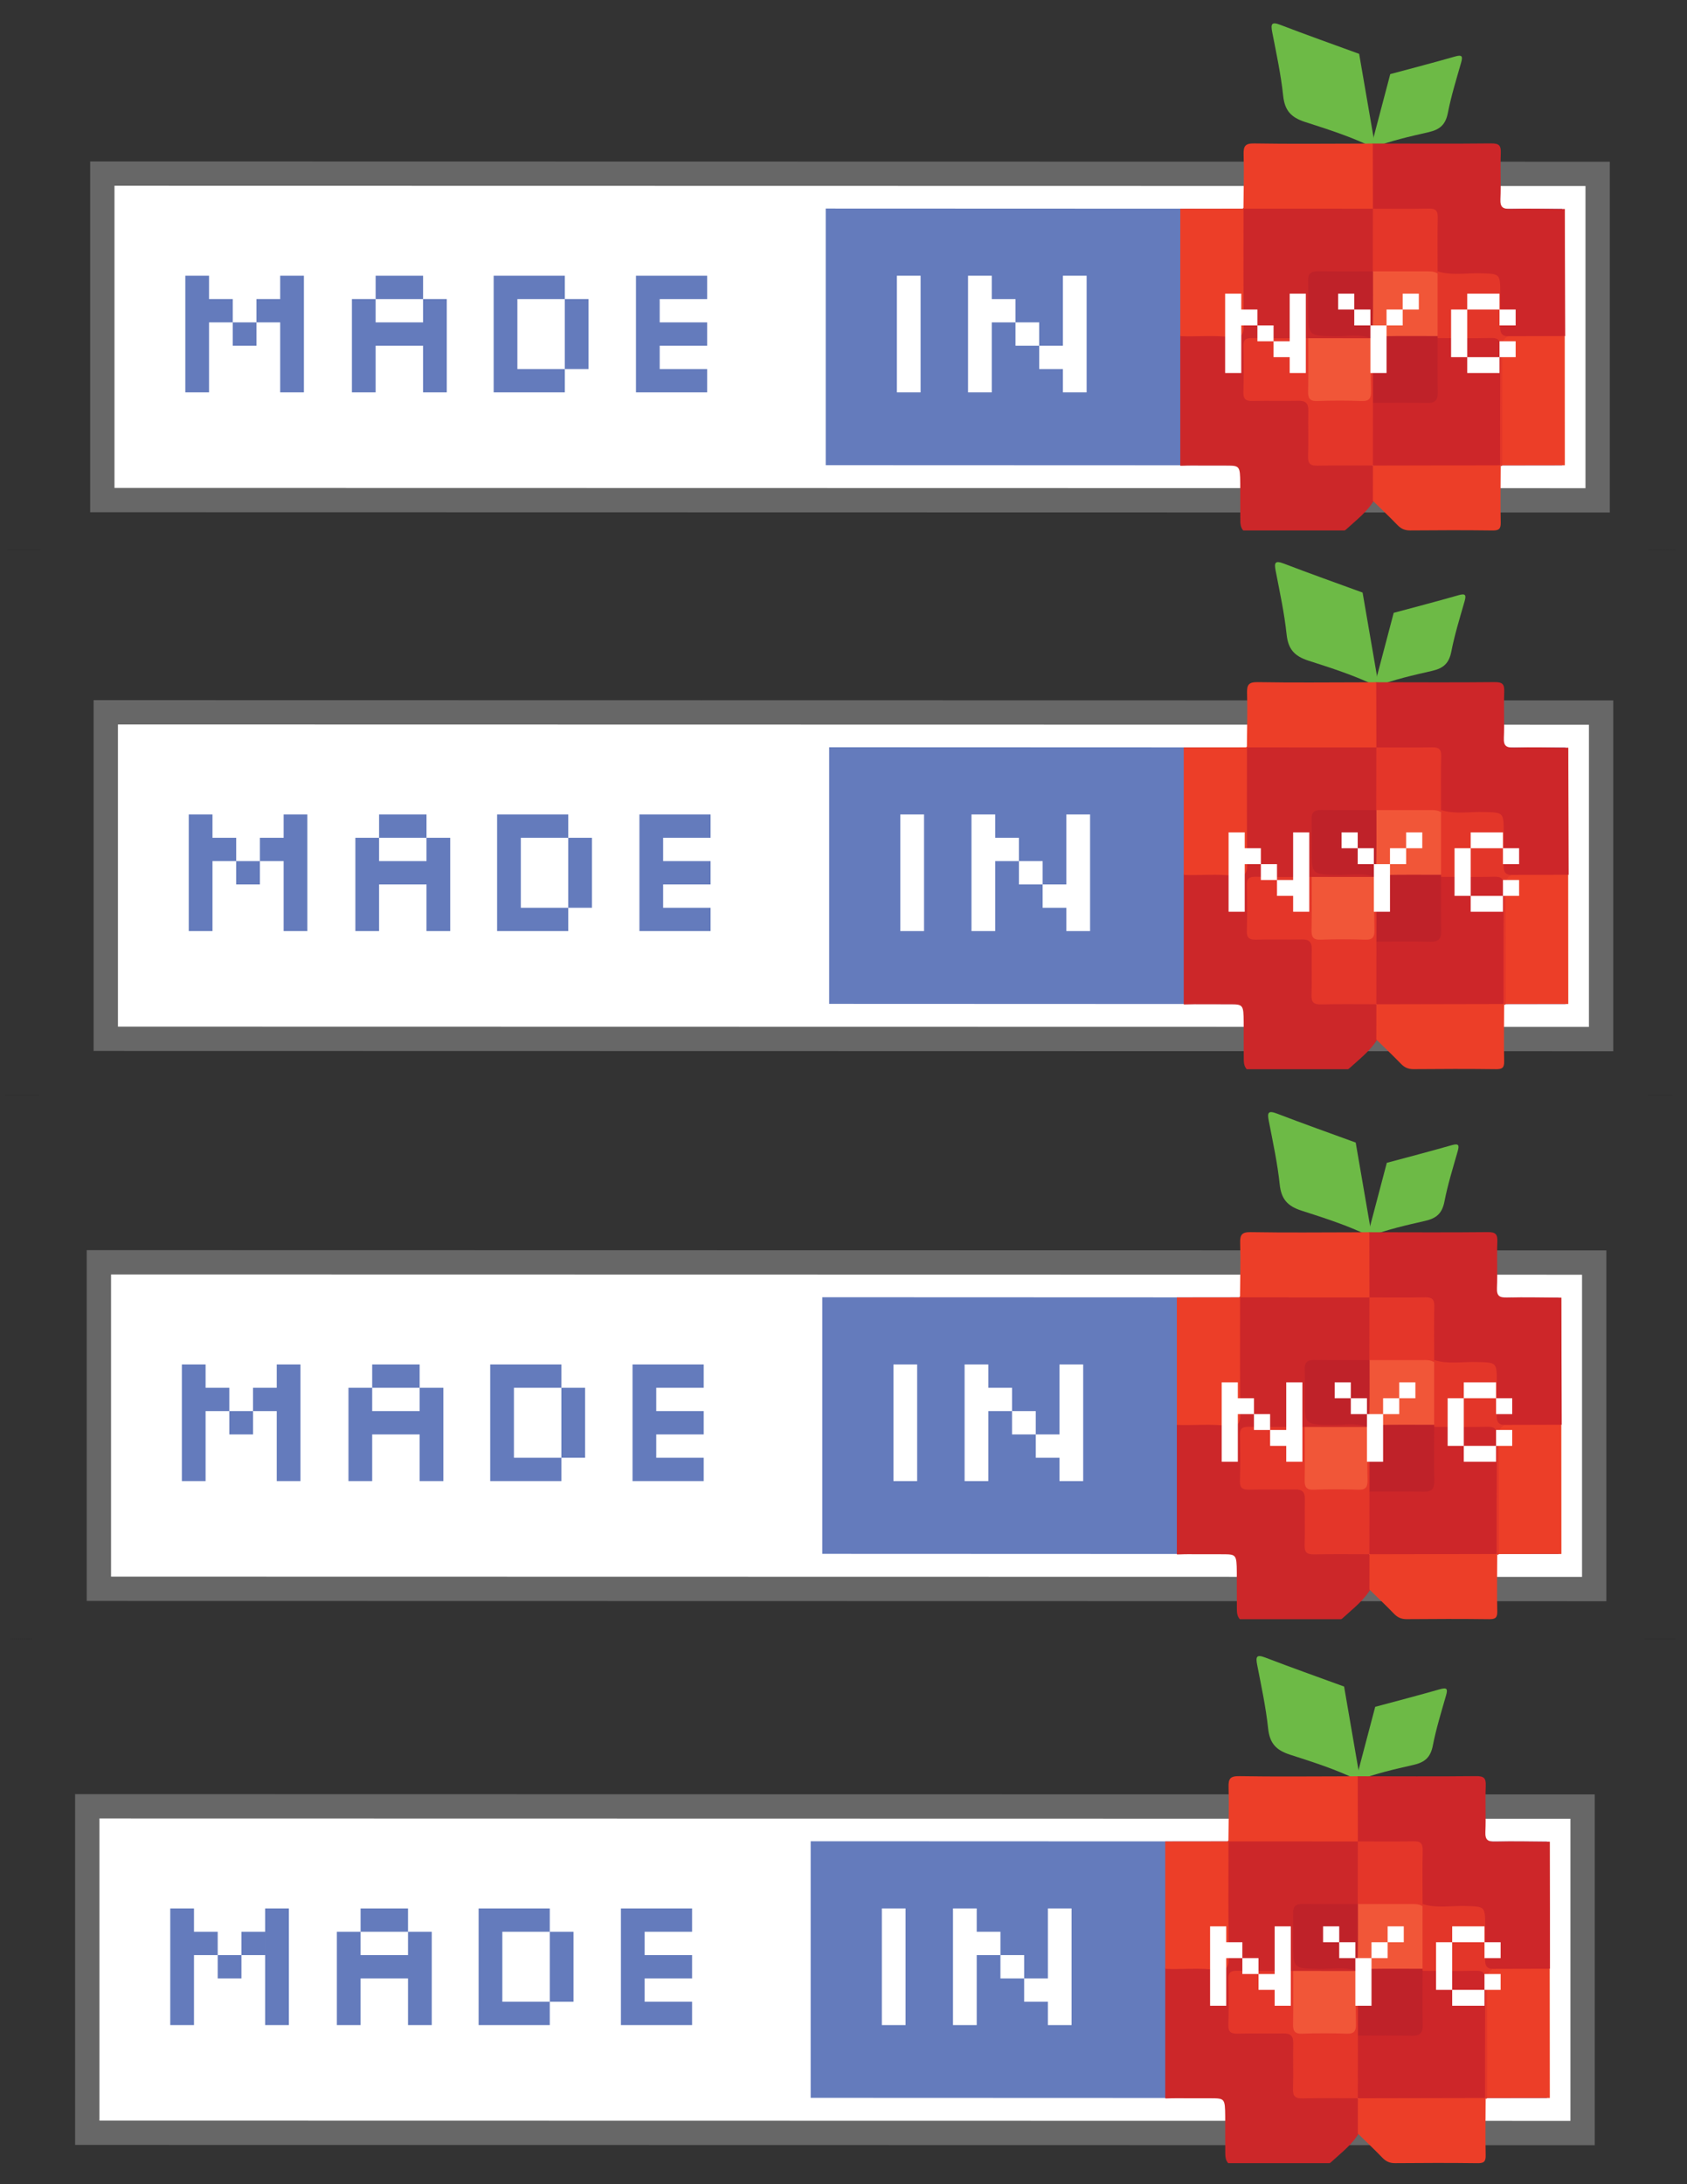 <svg xmlns="http://www.w3.org/2000/svg" xmlns:xlink="http://www.w3.org/1999/xlink" id="Layer_1" width="612" height="792" x="0" y="0" enable-background="new 0 0 612 792" version="1.1" viewBox="0 0 612 792" xml:space="preserve"><rect x="0" y="0" width="612" height="792" fill="#333333" stroke="none"/><g><g><defs><rect id="SVGID_1_" width="557.013" height="193.562" x="29.894" y="-.524"/></defs><clipPath id="SVGID_2_"><use overflow="visible" xlink:href="#SVGID_1_"/></clipPath><polygon fill="#FFF" points="37.122 62.945 579.584 63.046 579.584 181.429 37.122 181.328" clip-path="url(#SVGID_2_)"/><g clip-path="url(#SVGID_2_)"><defs><rect id="SVGID_3_" width="557.013" height="193.562" x="29.894" y="-.524"/></defs><clipPath id="SVGID_4_"><use overflow="visible" xlink:href="#SVGID_3_"/></clipPath><polygon fill="none" stroke="#676767" stroke-width="8.822" points="37.122 62.945 579.584 63.046 579.584 181.429 37.122 181.328" clip-path="url(#SVGID_4_)"/></g><polygon fill="#647BBC" points="299.548 75.617 566.677 75.718 566.677 168.766 299.548 168.666" clip-path="url(#SVGID_2_)"/><path fill="#647BBC" d="M67.226,99.982h8.604v42.294h-8.604V99.982z M75.83,108.442h8.604v8.46H75.83 V108.442z M84.435,116.901h8.605v8.459h-8.605V116.901z M93.04,108.442h8.604v8.46H93.04V108.442z M101.645,99.982h8.605v42.294 h-8.605V99.982z" clip-path="url(#SVGID_2_)"/><path fill="#647BBC" d="M127.666,142.277v-33.835h8.604v8.459h17.209v-8.459h8.604v33.835h-8.604 V125.36H136.27v16.917H127.666z M136.27,108.442h17.209v-8.458H136.27V108.442z" clip-path="url(#SVGID_2_)"/><path fill="#647BBC" d="M179.086,142.277V99.982h25.814v8.459h-17.21v25.377h17.21v8.458H179.086z M213.505,133.819h-8.604v-25.377h8.604V133.819z" clip-path="url(#SVGID_2_)"/><polygon fill="#647BBC" points="256.528 108.442 239.319 108.442 239.319 116.901 256.528 116.901 256.528 125.36 239.319 125.36 239.319 133.819 256.528 133.819 256.528 142.277 230.714 142.277 230.714 99.983 256.528 99.983" clip-path="url(#SVGID_2_)"/><rect width="8.605" height="42.294" x="325.366" y="99.982" fill="#FFF" clip-path="url(#SVGID_2_)"/><path fill="#FFF" d="M351.18,99.982h8.604v42.294h-8.604V99.982z M359.784,108.442h8.604v8.46 h-8.604V108.442z M368.389,116.901h8.604v8.459h-8.604V116.901z M376.993,125.36h8.606v8.459h-8.606V125.36z M385.6,99.982h8.602 v42.294H385.6V99.982z" clip-path="url(#SVGID_2_)"/><g clip-path="url(#SVGID_2_)"><defs><rect id="SVGID_5_" width="139.553" height="183.872" x="428.176" y="8.481"/></defs><clipPath id="SVGID_6_"><use overflow="visible" xlink:href="#SVGID_5_"/></clipPath><path fill="#6DBA46" fill-rule="evenodd" d="M497.997,53.414 c-7.884-3.858-16.252-6.509-24.552-9.186c-5.115-1.651-7.38-4.161-7.948-9.528c-0.819-7.737-2.483-15.391-3.969-23.046 c-0.575-2.969-0.269-3.875,2.979-2.628c9.467,3.634,19.031,7.02,28.557,10.502c1.963,11.371,3.927,22.742,5.886,34.113 c-0.002,0,0.237,0.147,0.237,0.147C498.65,54.108,498.289,53.873,497.997,53.414" clip-path="url(#SVGID_6_)" clip-rule="evenodd"/><path fill="#6DBA46" fill-rule="evenodd" d="M498.056,53.536 c6.552-2.523,13.405-4.054,20.204-5.608c4.194-0.959,6.176-2.801,7.001-7.041c1.192-6.107,3.054-12.092,4.771-18.089 c0.665-2.325,0.485-3.069-2.192-2.303c-7.797,2.238-15.655,4.268-23.49,6.38c-2.356,8.925-4.714,17.851-7.067,26.775 c0,0.001-0.2,0.102-0.2,0.102C497.486,54.044,497.791,53.88,498.056,53.536" clip-path="url(#SVGID_6_)" clip-rule="evenodd"/><path fill="#CC2729" fill-rule="evenodd" d="M427.547,167.635 c0-15.646,0.102-30.12,0.102-45.767c1.117-1.003,2.502-1.132,3.9-1.138c4.415-0.018,8.832-0.146,13.243,0.093 c4.715,0.256,5.131-0.087,5.146-4.974c0.037-11.352,0-22.707,0.021-34.059c0.005-1.882-0.178-3.792,0.54-5.616 c0.221-0.452,0.553-0.795,0.989-1.041c1.171-0.562,2.436-0.609,3.694-0.613c12.966-0.039,25.934-0.042,38.899,0 c1.135,0.003,2.269,0.059,3.345,0.486c0.465,0.205,0.834,0.525,1.11,0.948c0.993,7.461,1.418,14.919-0.226,22.356 c-1.42,1.364-3.239,1.192-4.979,1.218c-4.524,0.069-9.051,0.051-13.575,0.022c-2.867-0.019-4.081,1.235-4.031,4.097 c0.074,4.273,0.122,8.551-0.019,12.82c-0.1,3.031,1.039,4.36,4.154,4.273c4.268-0.119,8.547-0.071,12.819-0.002 c1.61,0.026,3.31-0.15,4.605,1.179c0.208,0.516,0.07,0.905-0.411,1.179c-3.748,1.333-7.625,0.552-11.441,0.671 c-3.595,0.111-7.197,0.125-10.792-0.034c-6.034,0.15-12.073,0.119-18.105,0.025c-3-0.047-4.403,0.927-4.28,4.105 c0.16,4.144,0.092,8.3,0.023,12.449c-0.044,2.707,1.108,3.873,3.821,3.854c4.525-0.034,9.056-0.093,13.582,0.032 c4.857,0.135,5.947,1.242,6.052,6.124c0.091,4.275-0.017,8.553,0.038,12.828c0.054,4.122,0.364,4.413,4.595,4.473 c4.905,0.07,9.811-0.082,14.713,0.087c1.012,0.035,2.003,0.215,2.863,0.818c2.249,3.889,1.049,8.056,0.972,12.13 c-2.556,4.7-6.796,7.845-10.625,11.365c-0.746,0.685-1.85,0.677-2.87,0.619c-11.451-0.131-22.896,0.272-34.339-0.209 c-1.254-1.328-1.103-3.018-1.127-4.631c-0.06-4.147,0.006-8.295-0.025-12.442c-0.051-6.553-0.244-6.51-5.306-6.539 c-4.146-0.022-8.295,0.021-12.441-0.019C427.547,168.803,427.547,169.339,427.547,167.635" clip-path="url(#SVGID_6_)" clip-rule="evenodd"/><path fill="#EC3E28" fill-rule="evenodd" d="M427.648,75.686 c7.82-0.009,15.641-0.019,23.46-0.028c0.004,14.248-0.07,28.498,0.074,42.745c0.03,3.035-1.259,4.4-3.931,3.979 c-6.532-1.03-13.077-0.16-19.604-0.513V75.686z" clip-path="url(#SVGID_6_)" clip-rule="evenodd"/><path fill="#F69E7F" fill-rule="evenodd" d="M568.467,168.808 c-0.277-0.03-0.553-0.06-0.83-0.089c-0.943-0.989-1.069-2.249-1.065-3.504c0.035-13.896-0.296-27.793,0.157-41.688 c0.092-0.473,0.27-0.917,0.519-1.329c0.313-0.448,0.722-0.559,1.22-0.33V168.808z" clip-path="url(#SVGID_6_)" clip-rule="evenodd"/><path fill="#E08E75" fill-rule="evenodd" d="M568.467,121.868 c-0.221,0.021-0.442,0.032-0.664,0.033c-1.402-1.241-1.276-2.946-1.283-4.554c-0.053-12.437-0.051-24.875-0.003-37.313 c0.006-1.499-0.017-3.042,1.127-4.259c0.274-0.03,0.548-0.06,0.823-0.09V121.868z" clip-path="url(#SVGID_6_)" clip-rule="evenodd"/><path fill="#CD2629" fill-rule="evenodd" d="M567.644,75.775 c0.052,15.376,0.106,30.75,0.158,46.125l-0.231-0.051c-1.167,1.198-2.702,1.176-4.183,1.179 c-5.348,0.008-10.696,0.153-16.042-0.068c-3.166-0.294-4.159-2.365-4.229-5.191c-0.105-4.264-0.002-8.528-0.058-12.793 c-0.056-4.35-0.312-4.597-4.773-4.641c-4.014-0.039-8.028,0.044-12.041-0.04c-1.879-0.039-3.812-0.036-5.123-1.773 c-1.552-4.899-0.604-9.934-0.732-14.905c-0.175-6.745-0.046-6.747-6.828-6.752c-3.63-0.003-7.26,0.024-10.891-0.015 c-1.627-0.019-3.281,0.018-4.617-1.169l0.005,0.006c-0.799-0.894-1.094-1.983-1.093-3.139c0.003-6.413-0.343-12.83,0.194-19.239 c0.121-0.471,0.339-0.893,0.647-1.266c14.384,0.01,28.769,0.112,43.149-0.042c2.896-0.031,3.603,0.781,3.489,3.567 c-0.225,5.541,0.106,11.106-0.135,16.647c-0.128,2.951,0.9,3.585,3.657,3.513C554.523,75.562,561.084,75.738,567.644,75.775" clip-path="url(#SVGID_6_)" clip-rule="evenodd"/><path fill="#BF2229" fill-rule="evenodd" d="M497.313,122.577 c-4.272-1.534-8.69-0.579-13.032-0.655c-9.693-0.171-9.695-0.054-9.695-9.625c0-3.531,0.075-7.063-0.022-10.591 c-0.067-2.457,1-3.36,3.398-3.331c6.684,0.083,13.366,0.034,20.051,0.038c0.163,0.166,0.326,0.331,0.493,0.494 c1.333,3.523,0.641,7.192,0.674,10.79c0.1,11.013,0.037,10.942,11.21,11.053c3.71,0.037,7.521-0.76,11.132,0.831 c0.362,0.345,0.623,0.755,0.793,1.225c0.846,6.658,0.372,13.337,0.282,20.007c-0.027,2.05-0.942,3.989-3.149,4.112 c-7.13,0.399-14.293,1.204-21.382-0.508c-0.673-0.65-0.962-1.487-0.967-2.381C497.064,136.881,496.667,129.723,497.313,122.577" clip-path="url(#SVGID_6_)" clip-rule="evenodd"/><path fill="#EC3E28" fill-rule="evenodd" d="M497.808,52.043 c0.369,0.191-0.159-0.006,0.21,0.186c0.014,7.819,0.027,15.639,0.042,23.458c-15.658-0.004-31.317-0.009-46.974-0.013 c0.046-6.554,0.269-13.114,0.062-19.661c-0.097-3.072,0.621-4.053,3.869-4c12.607,0.205,25.22,0.096,37.829,0.064 C494.202,52.075,494.202,52.075,497.808,52.043" clip-path="url(#SVGID_6_)" clip-rule="evenodd"/><path fill="#E43629" fill-rule="evenodd" d="M497.313,122.577 c1.423,1.787,0.655,3.874,0.694,5.81c0.12,5.897,0.06,11.799,0.069,17.698c0.392,0.494,0.826,1.015,0.853,1.645 c0.286,6.852,0.93,13.712-0.366,20.537c-0.164,0.181-0.331,0.359-0.495,0.54c-6.681,0.001-13.362-0.094-20.038,0.051 c-2.569,0.055-3.587-0.659-3.498-3.384c0.181-5.539-0.027-11.09,0.087-16.633c0.056-2.638-1.012-3.58-3.589-3.528 c-5.544,0.108-11.092-0.058-16.635,0.074c-2.384,0.057-3.398-0.596-3.325-3.167c0.159-5.542,0.141-11.091,0.007-16.633 c-0.058-2.366,0.857-3.035,3.101-2.998c6.805,0.109,13.61,0.05,20.415,0.055c1.289,1.469,1.132,3.28,1.15,5.032 c0.046,4.285,0.048,8.571,0.009,12.855c-0.022,2.508,0.959,3.694,3.569,3.651c4.409-0.071,8.823-0.071,13.231,0 c2.601,0.042,3.609-1.115,3.584-3.638c-0.041-4.284-0.039-8.569,0.009-12.854c0.02-1.75-0.147-3.563,1.159-5.026L497.313,122.577 z" clip-path="url(#SVGID_6_)" clip-rule="evenodd"/><path fill="#EC3E28" fill-rule="evenodd" d="M544.41,169.021 c-0.016,6.81-0.146,13.623,0.011,20.428c0.055,2.397-0.69,2.93-2.974,2.903c-9.962-0.124-19.928-0.101-29.891-0.011 c-1.943,0.016-3.302-0.61-4.621-1.98c-2.885-2.993-5.917-5.845-8.889-8.756c0.007-4.266,0.013-8.533,0.021-12.799l-0.013,0.012 c1.104-1.004,2.475-1.166,3.871-1.171c12.928-0.054,25.855-0.069,38.783,0.007c0.879,0.006,1.754,0.104,2.591,0.413 C543.774,168.263,544.143,168.583,544.41,169.021" clip-path="url(#SVGID_6_)" clip-rule="evenodd"/><path fill="#E43629" fill-rule="evenodd" d="M498.054,75.681 c6.763,0.002,13.524,0.089,20.284-0.041c2.452-0.047,3.284,0.757,3.233,3.223c-0.135,6.508-0.045,13.021-0.043,19.533 c0.232,0.532,0.073,0.882-0.479,1.056c-6.489,0.246-12.98,0.057-19.472,0.054c-1.263,0-2.498-0.19-3.486-1.105l-0.078,0.011 C498.026,90.836,498.04,83.258,498.054,75.681" clip-path="url(#SVGID_6_)" clip-rule="evenodd"/><path fill="#F15638" fill-rule="evenodd" d="M497.305,122.662 c0.002,6.402-0.085,12.807,0.049,19.207c0.052,2.498-0.552,3.63-3.322,3.532c-5.392-0.188-10.799-0.192-16.191,0.001 c-2.801,0.101-3.346-1.085-3.296-3.554c0.129-6.4,0.047-12.804,0.049-19.206C482.163,122.649,489.733,122.655,497.305,122.662" clip-path="url(#SVGID_6_)" clip-rule="evenodd"/><path fill="#EC3E28" fill-rule="evenodd" d="M547.258,121.903 c6.771-0.018,13.542-0.036,20.312-0.053c0.022,15.623,0.045,31.246,0.066,46.869c-7.548,0.012-15.093,0.022-22.638,0.034 c-1.165-1.224-1.051-2.777-1.053-4.279c-0.022-12.585-0.009-25.173-0.018-37.759C543.928,124.29,544.138,122.117,547.258,121.903" clip-path="url(#SVGID_6_)" clip-rule="evenodd"/><path fill="#E33629" fill-rule="evenodd" d="M547.258,121.903 c-2.136,0.812-2.303,2.5-2.293,4.513c0.065,14.112,0.034,28.223,0.034,42.336c-0.149,0.196-0.345,0.286-0.589,0.269 c-0.071-0.104-0.149-0.202-0.235-0.297c-1.387-1.593-1.106-3.552-1.111-5.41c-0.039-11.46,0.003-22.923-0.029-34.383 c-0.015-4.861-0.251-5.068-5.142-5.104c-3.905-0.029-7.81,0.02-11.713-0.022c-1.636-0.02-3.303,0.019-4.638-1.194 c-0.01-0.249-0.019-0.499-0.023-0.747c-0.597-0.677-0.989-1.467-1.03-2.364c-0.281-5.996-0.269-11.993-0.006-17.989 c0.037-0.884,0.319-1.722,1.036-2.336c0.002-0.259,0.007-0.519,0.01-0.776c5.056,1.585,10.245,0.57,15.367,0.704 c7.346,0.191,7.35,0.048,7.35,7.421c0,4.035,0.061,8.069-0.021,12.101C544.181,120.804,544.954,122.005,547.258,121.903" clip-path="url(#SVGID_6_)" clip-rule="evenodd"/><path fill="#CD2629" fill-rule="evenodd" d="M521.542,122.61 c6.428,0.005,12.86,0.113,19.286-0.038c2.614-0.061,3.494,0.743,3.469,3.417c-0.135,14.244-0.098,28.49-0.122,42.734 c-15.373,0.031-30.747,0.062-46.119,0.094c0.007-7.578,0.014-15.156,0.021-22.734c6.525,0.002,13.053-0.102,19.575,0.056 c2.971,0.073,3.987-1.023,3.923-3.955C521.429,135.664,521.537,129.136,521.542,122.61" clip-path="url(#SVGID_6_)" clip-rule="evenodd"/><path fill="#F15638" fill-rule="evenodd" d="M521.519,99.173 c0,7.563,0,15.126,0.001,22.69c-6.768,0.004-13.536-0.083-20.3,0.061c-2.475,0.052-3.261-0.767-3.208-3.223 c0.147-6.764,0.068-13.532,0.078-20.3c6.363,0,12.725,0.006,19.087-0.002C518.675,98.397,520.181,98.298,521.519,99.173" clip-path="url(#SVGID_6_)" clip-rule="evenodd"/></g><path fill="#FFF" d="M444.449,106.483h5.855v28.781h-5.855V106.483z M450.304,112.238h5.855v5.757 h-5.855V112.238z M456.159,117.995h5.854v5.756h-5.854V117.995z M462.014,123.751h5.856v5.756h-5.856V123.751z M467.869,106.483 h5.855v28.781h-5.855V106.483z" clip-path="url(#SVGID_2_)"/><path fill="#FFF" d="M485.436,106.483h5.855v5.755h-5.855V106.483z M491.291,112.238h5.855v5.757 h-5.855V112.238z M497.146,117.995h5.856v17.268h-5.856V117.995z M503.002,112.238h5.854v5.757h-5.854V112.238z M508.856,106.483 h5.855v5.755h-5.855V106.483z" clip-path="url(#SVGID_2_)"/><path fill="#FFF" d="M532.278,129.507h-5.856v-17.269h5.856V129.507z M543.988,112.238h-11.71 v-5.755h11.71V112.238z M543.988,135.264h-11.71v-5.756h11.71V135.264z M549.844,117.995h-5.855v-5.757h5.855V117.995z M549.844,129.507h-5.855v-5.756h5.855V129.507z" clip-path="url(#SVGID_2_)"/></g></g><g><g><defs><rect id="SVGID_7_" width="557.013" height="193.562" x="31.144" y="194.816"/></defs><clipPath id="SVGID_8_"><use overflow="visible" xlink:href="#SVGID_7_"/></clipPath><polygon fill="#FFF" points="38.372 258.286 580.834 258.386 580.834 376.77 38.372 376.668" clip-path="url(#SVGID_8_)"/><g clip-path="url(#SVGID_8_)"><defs><rect id="SVGID_9_" width="557.013" height="193.562" x="31.144" y="194.816"/></defs><clipPath id="SVGID_10_"><use overflow="visible" xlink:href="#SVGID_9_"/></clipPath><polygon fill="none" stroke="#676767" stroke-width="8.822" points="38.372 258.286 580.834 258.386 580.834 376.77 38.372 376.668" clip-path="url(#SVGID_10_)"/></g><polygon fill="#647BBC" points="300.798 270.958 567.927 271.058 567.927 364.106 300.798 364.006" clip-path="url(#SVGID_8_)"/><path fill="#647BBC" d="M68.476,295.323h8.604v42.294h-8.604V295.323z M77.08,303.782h8.604v8.46 H77.08V303.782z M85.685,312.241h8.605v8.459h-8.605V312.241z M94.29,303.782h8.604v8.46H94.29V303.782z M102.895,295.323h8.605 v42.294h-8.605V295.323z" clip-path="url(#SVGID_8_)"/><path fill="#647BBC" d="M128.916,337.618v-33.835h8.604v8.459h17.209v-8.459h8.604v33.835h-8.604 v-16.917H137.52v16.917H128.916z M137.52,303.782h17.209v-8.458H137.52V303.782z" clip-path="url(#SVGID_8_)"/><path fill="#647BBC" d="M180.336,337.618v-42.295h25.814v8.459h-17.21v25.377h17.21v8.458H180.336z M214.755,329.16h-8.604v-25.377h8.604V329.16z" clip-path="url(#SVGID_8_)"/><polygon fill="#647BBC" points="257.778 303.782 240.569 303.782 240.569 312.242 257.778 312.242 257.778 320.7 240.569 320.7 240.569 329.159 257.778 329.159 257.778 337.617 231.964 337.617 231.964 295.323 257.778 295.323" clip-path="url(#SVGID_8_)"/><rect width="8.605" height="42.294" x="326.616" y="295.323" fill="#FFF" clip-path="url(#SVGID_8_)"/><path fill="#FFF" d="M352.43,295.323h8.604v42.294h-8.604V295.323z M361.034,303.782h8.604v8.46 h-8.604V303.782z M369.639,312.241h8.604v8.459h-8.604V312.241z M378.243,320.701h8.606v8.459h-8.606V320.701z M386.85,295.323 h8.602v42.294h-8.602V295.323z" clip-path="url(#SVGID_8_)"/><g clip-path="url(#SVGID_8_)"><defs><rect id="SVGID_11_" width="139.553" height="183.872" x="429.426" y="203.822"/></defs><clipPath id="SVGID_12_"><use overflow="visible" xlink:href="#SVGID_11_"/></clipPath><path fill="#6DBA46" fill-rule="evenodd" d="M499.247,248.754 c-7.884-3.858-16.252-6.509-24.552-9.186c-5.115-1.651-7.38-4.161-7.948-9.528c-0.819-7.737-2.483-15.391-3.969-23.046 c-0.575-2.969-0.269-3.875,2.979-2.628c9.467,3.634,19.031,7.02,28.557,10.502c1.963,11.371,3.927,22.742,5.886,34.113 c-0.002,0,0.237,0.147,0.237,0.147C499.9,249.448,499.539,249.213,499.247,248.754" clip-path="url(#SVGID_12_)" clip-rule="evenodd"/><path fill="#6DBA46" fill-rule="evenodd" d="M499.306,248.876 c6.552-2.523,13.405-4.054,20.204-5.608c4.194-0.959,6.176-2.801,7.001-7.041c1.192-6.107,3.054-12.092,4.771-18.089 c0.665-2.325,0.485-3.069-2.192-2.303c-7.797,2.238-15.655,4.268-23.49,6.38c-2.356,8.925-4.714,17.851-7.067,26.775 c0,0-0.2,0.101-0.2,0.101C498.736,249.384,499.041,249.221,499.306,248.876" clip-path="url(#SVGID_12_)" clip-rule="evenodd"/><path fill="#CC2729" fill-rule="evenodd" d="M428.797,362.975 c0-15.646,0.102-30.12,0.102-45.767c1.117-1.003,2.502-1.132,3.9-1.138c4.415-0.018,8.832-0.146,13.243,0.093 c4.715,0.256,5.131-0.087,5.146-4.974c0.037-11.352,0-22.707,0.021-34.059c0.005-1.882-0.178-3.792,0.54-5.616 c0.221-0.452,0.553-0.795,0.989-1.041c1.171-0.562,2.436-0.609,3.694-0.613c12.966-0.039,25.934-0.042,38.899,0.001 c1.135,0.003,2.269,0.059,3.345,0.486c0.465,0.205,0.834,0.525,1.11,0.948c0.993,7.461,1.418,14.919-0.226,22.356 c-1.42,1.364-3.239,1.192-4.979,1.218c-4.524,0.069-9.051,0.051-13.575,0.022c-2.867-0.019-4.081,1.235-4.031,4.097 c0.074,4.273,0.122,8.551-0.019,12.82c-0.1,3.031,1.039,4.36,4.154,4.273c4.268-0.119,8.547-0.071,12.819-0.002 c1.61,0.026,3.31-0.15,4.605,1.179c0.208,0.516,0.07,0.905-0.411,1.179c-3.748,1.333-7.625,0.552-11.441,0.671 c-3.595,0.112-7.197,0.125-10.792-0.034c-6.034,0.15-12.073,0.119-18.105,0.025c-3-0.047-4.403,0.927-4.28,4.105 c0.16,4.144,0.092,8.3,0.023,12.448c-0.044,2.708,1.108,3.874,3.821,3.854c4.525-0.034,9.056-0.093,13.582,0.031 c4.857,0.135,5.947,1.242,6.052,6.124c0.091,4.275-0.017,8.553,0.038,12.828c0.054,4.122,0.364,4.413,4.595,4.473 c4.905,0.07,9.811-0.082,14.713,0.087c1.012,0.035,2.003,0.215,2.863,0.818c2.249,3.889,1.049,8.056,0.972,12.13 c-2.556,4.7-6.796,7.845-10.625,11.365c-0.746,0.685-1.85,0.677-2.87,0.619c-11.451-0.132-22.896,0.272-34.339-0.209 c-1.254-1.328-1.103-3.018-1.127-4.631c-0.06-4.147,0.006-8.295-0.025-12.442c-0.051-6.553-0.244-6.51-5.306-6.539 c-4.146-0.022-8.295,0.021-12.441-0.019C428.797,364.144,428.797,364.679,428.797,362.975" clip-path="url(#SVGID_12_)" clip-rule="evenodd"/><path fill="#EC3E28" fill-rule="evenodd" d="M428.898,271.026 c7.82-0.009,15.641-0.018,23.46-0.028c0.004,14.248-0.07,28.498,0.074,42.745c0.03,3.035-1.259,4.4-3.931,3.979 c-6.532-1.03-13.077-0.16-19.604-0.513V271.026z" clip-path="url(#SVGID_12_)" clip-rule="evenodd"/><path fill="#F69E7F" fill-rule="evenodd" d="M569.717,364.148 c-0.277-0.03-0.553-0.06-0.83-0.089c-0.943-0.989-1.069-2.249-1.065-3.504c0.035-13.896-0.296-27.793,0.157-41.688 c0.092-0.473,0.27-0.917,0.519-1.329c0.313-0.448,0.722-0.559,1.22-0.33V364.148z" clip-path="url(#SVGID_12_)" clip-rule="evenodd"/><path fill="#E08E75" fill-rule="evenodd" d="M569.717,317.208 c-0.221,0.021-0.442,0.032-0.664,0.033c-1.402-1.241-1.276-2.946-1.283-4.554c-0.053-12.437-0.051-24.875-0.003-37.313 c0.006-1.499-0.017-3.042,1.127-4.259c0.274-0.03,0.548-0.06,0.823-0.09V317.208z" clip-path="url(#SVGID_12_)" clip-rule="evenodd"/><path fill="#CD2629" fill-rule="evenodd" d="M568.894,271.116 c0.052,15.376,0.106,30.75,0.158,46.125l-0.231-0.051c-1.167,1.198-2.702,1.175-4.183,1.178 c-5.348,0.008-10.696,0.153-16.042-0.068c-3.166-0.294-4.159-2.365-4.229-5.191c-0.105-4.264-0.002-8.528-0.058-12.793 c-0.056-4.35-0.312-4.597-4.773-4.641c-4.014-0.039-8.028,0.044-12.041-0.04c-1.879-0.039-3.812-0.036-5.123-1.773 c-1.552-4.899-0.604-9.935-0.732-14.905c-0.175-6.744-0.046-6.746-6.828-6.751c-3.63-0.003-7.26,0.024-10.891-0.015 c-1.627-0.019-3.281,0.018-4.617-1.169l0.005,0.006c-0.799-0.895-1.094-1.983-1.093-3.139c0.003-6.413-0.343-12.83,0.194-19.239 c0.121-0.471,0.339-0.893,0.647-1.266c14.384,0.01,28.769,0.112,43.149-0.042c2.896-0.031,3.603,0.781,3.489,3.567 c-0.225,5.542,0.106,11.106-0.135,16.647c-0.128,2.951,0.9,3.585,3.657,3.513C555.773,270.903,562.334,271.079,568.894,271.116" clip-path="url(#SVGID_12_)" clip-rule="evenodd"/><path fill="#BF2229" fill-rule="evenodd" d="M498.563,317.917 c-4.272-1.534-8.69-0.579-13.032-0.655c-9.693-0.171-9.695-0.054-9.695-9.625c0-3.531,0.075-7.063-0.022-10.591 c-0.067-2.457,1-3.36,3.398-3.331c6.684,0.083,13.366,0.034,20.051,0.038c0.163,0.166,0.326,0.331,0.493,0.494 c1.333,3.523,0.641,7.192,0.674,10.79c0.1,11.013,0.037,10.942,11.21,11.053c3.71,0.037,7.521-0.76,11.132,0.831 c0.362,0.345,0.623,0.755,0.793,1.225c0.846,6.658,0.372,13.337,0.282,20.007c-0.027,2.05-0.942,3.989-3.149,4.112 c-7.13,0.399-14.293,1.204-21.382-0.508c-0.673-0.65-0.962-1.487-0.967-2.381C498.314,332.221,497.917,325.063,498.563,317.917" clip-path="url(#SVGID_12_)" clip-rule="evenodd"/><path fill="#EC3E28" fill-rule="evenodd" d="M499.058,247.383 c0.369,0.191-0.159-0.006,0.21,0.186c0.014,7.819,0.027,15.639,0.042,23.458c-15.658-0.004-31.317-0.009-46.974-0.013 c0.046-6.555,0.269-13.114,0.062-19.661c-0.097-3.072,0.621-4.053,3.869-4c12.607,0.205,25.22,0.096,37.829,0.064 C495.452,247.415,495.452,247.415,499.058,247.383" clip-path="url(#SVGID_12_)" clip-rule="evenodd"/><path fill="#E43629" fill-rule="evenodd" d="M498.563,317.917 c1.423,1.787,0.655,3.874,0.694,5.81c0.12,5.897,0.06,11.799,0.069,17.698c0.392,0.494,0.826,1.015,0.853,1.645 c0.286,6.852,0.93,13.712-0.366,20.537c-0.164,0.181-0.331,0.359-0.495,0.54c-6.681,0-13.362-0.094-20.038,0.051 c-2.569,0.055-3.587-0.659-3.498-3.384c0.181-5.539-0.027-11.09,0.087-16.633c0.056-2.638-1.012-3.58-3.589-3.528 c-5.544,0.108-11.092-0.058-16.635,0.074c-2.384,0.057-3.398-0.596-3.325-3.167c0.159-5.542,0.141-11.091,0.007-16.633 c-0.058-2.366,0.857-3.035,3.101-2.998c6.805,0.109,13.61,0.05,20.415,0.055c1.289,1.469,1.132,3.28,1.15,5.032 c0.046,4.285,0.048,8.571,0.009,12.855c-0.022,2.508,0.959,3.694,3.569,3.651c4.409-0.071,8.823-0.071,13.231,0 c2.601,0.042,3.609-1.115,3.584-3.638c-0.041-4.284-0.039-8.569,0.009-12.854c0.02-1.75-0.147-3.563,1.159-5.026L498.563,317.917 z" clip-path="url(#SVGID_12_)" clip-rule="evenodd"/><path fill="#EC3E28" fill-rule="evenodd" d="M545.66,364.361 c-0.016,6.81-0.146,13.623,0.011,20.428c0.055,2.397-0.69,2.93-2.974,2.903c-9.962-0.124-19.928-0.101-29.891-0.011 c-1.943,0.017-3.302-0.61-4.621-1.98c-2.885-2.993-5.917-5.845-8.889-8.756c0.007-4.266,0.013-8.533,0.021-12.799l-0.013,0.012 c1.104-1.004,2.475-1.166,3.871-1.172c12.928-0.054,25.855-0.068,38.783,0.007c0.879,0.006,1.754,0.104,2.591,0.413 C545.024,363.604,545.393,363.924,545.66,364.361" clip-path="url(#SVGID_12_)" clip-rule="evenodd"/><path fill="#E43629" fill-rule="evenodd" d="M499.304,271.021 c6.763,0.002,13.524,0.089,20.284-0.041c2.452-0.047,3.284,0.757,3.233,3.223c-0.135,6.508-0.045,13.021-0.043,19.533 c0.232,0.532,0.073,0.882-0.479,1.056c-6.489,0.246-12.98,0.057-19.472,0.054c-1.263,0-2.498-0.19-3.486-1.105l-0.078,0.011 C499.276,286.176,499.29,278.599,499.304,271.021" clip-path="url(#SVGID_12_)" clip-rule="evenodd"/><path fill="#F15638" fill-rule="evenodd" d="M498.555,318.002 c0.002,6.402-0.085,12.807,0.049,19.207c0.052,2.498-0.552,3.63-3.322,3.532c-5.392-0.188-10.799-0.192-16.191,0.001 c-2.801,0.101-3.346-1.085-3.296-3.554c0.129-6.4,0.047-12.804,0.049-19.206C483.413,317.989,490.983,317.996,498.555,318.002" clip-path="url(#SVGID_12_)" clip-rule="evenodd"/><path fill="#EC3E28" fill-rule="evenodd" d="M548.508,317.243 c6.771-0.018,13.542-0.036,20.312-0.053c0.022,15.622,0.045,31.246,0.066,46.868c-7.548,0.012-15.093,0.022-22.638,0.034 c-1.165-1.224-1.051-2.777-1.053-4.279c-0.022-12.585-0.009-25.173-0.018-37.759C545.178,319.63,545.388,317.457,548.508,317.243" clip-path="url(#SVGID_12_)" clip-rule="evenodd"/><path fill="#E33629" fill-rule="evenodd" d="M548.508,317.243 c-2.136,0.812-2.303,2.5-2.293,4.513c0.065,14.112,0.034,28.223,0.034,42.336c-0.149,0.196-0.345,0.286-0.589,0.269 c-0.071-0.104-0.149-0.202-0.235-0.297c-1.387-1.593-1.106-3.552-1.111-5.41c-0.039-11.46,0.003-22.923-0.029-34.383 c-0.015-4.861-0.251-5.068-5.142-5.104c-3.905-0.029-7.81,0.02-11.713-0.022c-1.636-0.02-3.303,0.019-4.638-1.194 c-0.01-0.249-0.019-0.499-0.023-0.747c-0.597-0.677-0.989-1.467-1.03-2.364c-0.281-5.996-0.269-11.993-0.006-17.989 c0.037-0.884,0.319-1.722,1.036-2.336c0.002-0.259,0.007-0.518,0.01-0.776c5.056,1.585,10.245,0.57,15.367,0.704 c7.346,0.191,7.35,0.048,7.35,7.421c0,4.035,0.061,8.069-0.021,12.101C545.431,316.144,546.204,317.346,548.508,317.243" clip-path="url(#SVGID_12_)" clip-rule="evenodd"/><path fill="#CD2629" fill-rule="evenodd" d="M522.792,317.951 c6.428,0.005,12.86,0.113,19.286-0.038c2.614-0.061,3.494,0.743,3.469,3.417c-0.135,14.244-0.098,28.49-0.122,42.734 c-15.373,0.031-30.747,0.062-46.119,0.094c0.007-7.578,0.014-15.156,0.021-22.734c6.525,0.003,13.053-0.102,19.575,0.056 c2.971,0.073,3.987-1.023,3.923-3.955C522.679,331.004,522.787,324.477,522.792,317.951" clip-path="url(#SVGID_12_)" clip-rule="evenodd"/><path fill="#F15638" fill-rule="evenodd" d="M522.769,294.514 c0,7.563,0,15.126,0.001,22.69c-6.768,0.004-13.536-0.083-20.3,0.061c-2.475,0.052-3.261-0.767-3.208-3.223 c0.147-6.764,0.068-13.532,0.078-20.3c6.363,0,12.725,0.006,19.087-0.002C519.925,293.737,521.431,293.639,522.769,294.514" clip-path="url(#SVGID_12_)" clip-rule="evenodd"/></g><path fill="#FFF" d="M445.699,301.823h5.855v28.781h-5.855V301.823z M451.554,307.579h5.855v5.757 h-5.855V307.579z M457.409,313.335h5.854v5.756h-5.854V313.335z M463.264,319.092h5.856v5.756h-5.856V319.092z M469.119,301.823 h5.855v28.781h-5.855V301.823z" clip-path="url(#SVGID_8_)"/><path fill="#FFF" d="M486.686,301.823h5.855v5.755h-5.855V301.823z M492.541,307.579h5.855v5.757 h-5.855V307.579z M498.396,313.335h5.856v17.268h-5.856V313.335z M504.252,307.579h5.854v5.757h-5.854V307.579z M510.106,301.823 h5.855v5.755h-5.855V301.823z" clip-path="url(#SVGID_8_)"/><path fill="#FFF" d="M533.528,324.848h-5.856v-17.269h5.856V324.848z M545.238,307.579h-11.71 v-5.755h11.71V307.579z M545.238,330.604h-11.71v-5.756h11.71V330.604z M551.094,313.335h-5.855v-5.757h5.855V313.335z M551.094,324.848h-5.855v-5.756h5.855V324.848z" clip-path="url(#SVGID_8_)"/></g></g><g><g><defs><rect id="SVGID_13_" width="557.013" height="193.562" x="28.644" y="394.246"/></defs><clipPath id="SVGID_14_"><use overflow="visible" xlink:href="#SVGID_13_"/></clipPath><polygon fill="#FFF" points="35.872 457.715 578.334 457.815 578.334 576.199 35.872 576.098" clip-path="url(#SVGID_14_)"/><g clip-path="url(#SVGID_14_)"><defs><rect id="SVGID_15_" width="557.013" height="193.562" x="28.644" y="394.246"/></defs><clipPath id="SVGID_16_"><use overflow="visible" xlink:href="#SVGID_15_"/></clipPath><polygon fill="none" stroke="#676767" stroke-width="8.822" points="35.872 457.715 578.334 457.815 578.334 576.199 35.872 576.098" clip-path="url(#SVGID_16_)"/></g><polygon fill="#647BBC" points="298.298 470.387 565.427 470.487 565.427 563.536 298.298 563.436" clip-path="url(#SVGID_14_)"/><path fill="#647BBC" d="M65.976,494.753h8.604v42.294h-8.604V494.753z M74.58,503.212h8.604v8.46 H74.58V503.212z M83.185,511.671h8.605v8.46h-8.605V511.671z M91.79,503.212h8.604v8.46H91.79V503.212z M100.395,494.753H109 v42.294h-8.605V494.753z" clip-path="url(#SVGID_14_)"/><path fill="#647BBC" d="M126.416,537.048v-33.836h8.604v8.459h17.209v-8.459h8.604v33.836h-8.604 v-16.917H135.02v16.917H126.416z M135.02,503.212h17.209v-8.458H135.02V503.212z" clip-path="url(#SVGID_14_)"/><path fill="#647BBC" d="M177.836,537.048v-42.295h25.814v8.459h-17.21v25.377h17.21v8.459H177.836z M212.255,528.589h-8.604v-25.377h8.604V528.589z" clip-path="url(#SVGID_14_)"/><polygon fill="#647BBC" points="255.278 503.212 238.069 503.212 238.069 511.671 255.278 511.671 255.278 520.13 238.069 520.13 238.069 528.589 255.278 528.589 255.278 537.047 229.464 537.047 229.464 494.753 255.278 494.753" clip-path="url(#SVGID_14_)"/><rect width="8.605" height="42.294" x="324.116" y="494.753" fill="#FFF" clip-path="url(#SVGID_14_)"/><path fill="#FFF" d="M349.93,494.753h8.604v42.294h-8.604V494.753z M358.534,503.212h8.604v8.46 h-8.604V503.212z M367.139,511.671h8.604v8.46h-8.604V511.671z M375.743,520.131h8.606v8.458h-8.606V520.131z M384.35,494.753 h8.602v42.294h-8.602V494.753z" clip-path="url(#SVGID_14_)"/><g clip-path="url(#SVGID_14_)"><defs><rect id="SVGID_17_" width="139.553" height="183.872" x="426.926" y="403.251"/></defs><clipPath id="SVGID_18_"><use overflow="visible" xlink:href="#SVGID_17_"/></clipPath><path fill="#6DBA46" fill-rule="evenodd" d="M496.747,448.184 c-7.884-3.857-16.252-6.509-24.552-9.186c-5.115-1.65-7.38-4.161-7.948-9.528c-0.819-7.737-2.483-15.392-3.969-23.046 c-0.575-2.969-0.269-3.875,2.979-2.629c9.467,3.635,19.031,7.02,28.557,10.502c1.963,11.371,3.927,22.742,5.886,34.113 c-0.002,0,0.237,0.146,0.237,0.146C497.4,448.878,497.039,448.643,496.747,448.184" clip-path="url(#SVGID_18_)" clip-rule="evenodd"/><path fill="#6DBA46" fill-rule="evenodd" d="M496.806,448.307 c6.552-2.524,13.405-4.054,20.204-5.609c4.194-0.959,6.176-2.8,7.001-7.04c1.192-6.107,3.054-12.093,4.771-18.089 c0.665-2.326,0.485-3.069-2.192-2.304c-7.797,2.237-15.655,4.268-23.49,6.38c-2.356,8.925-4.714,17.851-7.067,26.775 c0,0.001-0.2,0.102-0.2,0.102C496.236,448.814,496.541,448.65,496.806,448.307" clip-path="url(#SVGID_18_)" clip-rule="evenodd"/><path fill="#CC2729" fill-rule="evenodd" d="M426.297,562.405 c0-15.646,0.102-30.12,0.102-45.767c1.117-1.003,2.502-1.133,3.9-1.139c4.415-0.018,8.832-0.146,13.243,0.093 c4.715,0.257,5.131-0.087,5.146-4.974c0.037-11.352,0-22.707,0.021-34.059c0.005-1.882-0.178-3.793,0.54-5.616 c0.221-0.452,0.553-0.796,0.989-1.041c1.171-0.562,2.436-0.609,3.694-0.613c12.966-0.038,25.934-0.041,38.899,0.001 c1.135,0.003,2.269,0.06,3.345,0.485c0.465,0.205,0.834,0.525,1.11,0.949c0.993,7.461,1.418,14.919-0.226,22.355 c-1.42,1.364-3.239,1.192-4.979,1.219c-4.524,0.069-9.051,0.052-13.575,0.022c-2.867-0.019-4.081,1.234-4.031,4.097 c0.074,4.272,0.122,8.551-0.019,12.82c-0.1,3.031,1.039,4.36,4.154,4.273c4.268-0.119,8.547-0.071,12.819-0.002 c1.61,0.026,3.31-0.15,4.605,1.179c0.208,0.516,0.07,0.905-0.411,1.179c-3.748,1.333-7.625,0.552-11.441,0.671 c-3.595,0.111-7.197,0.125-10.792-0.034c-6.034,0.15-12.073,0.119-18.105,0.026c-3-0.047-4.403,0.927-4.28,4.104 c0.16,4.144,0.092,8.3,0.023,12.448c-0.044,2.707,1.108,3.874,3.821,3.854c4.525-0.034,9.056-0.093,13.582,0.031 c4.857,0.135,5.947,1.242,6.052,6.123c0.091,4.275-0.017,8.553,0.038,12.828c0.054,4.121,0.364,4.413,4.595,4.473 c4.905,0.07,9.811-0.082,14.713,0.087c1.012,0.035,2.003,0.215,2.863,0.818c2.249,3.89,1.049,8.056,0.972,12.131 c-2.556,4.699-6.796,7.845-10.625,11.364c-0.746,0.685-1.85,0.677-2.87,0.619c-11.451-0.132-22.896,0.272-34.339-0.209 c-1.254-1.328-1.103-3.019-1.127-4.631c-0.06-4.148,0.006-8.296-0.025-12.442c-0.051-6.553-0.244-6.51-5.306-6.538 c-4.146-0.022-8.295,0.021-12.441-0.02C426.297,563.573,426.297,564.109,426.297,562.405" clip-path="url(#SVGID_18_)" clip-rule="evenodd"/><path fill="#EC3E28" fill-rule="evenodd" d="M426.398,470.456 c7.82-0.01,15.641-0.019,23.46-0.028c0.004,14.248-0.07,28.497,0.074,42.745c0.03,3.034-1.259,4.399-3.931,3.979 c-6.532-1.03-13.077-0.161-19.604-0.513V470.456z" clip-path="url(#SVGID_18_)" clip-rule="evenodd"/><path fill="#F69E7F" fill-rule="evenodd" d="M567.217,563.578 c-0.277-0.03-0.553-0.061-0.83-0.09c-0.943-0.989-1.069-2.249-1.065-3.504c0.035-13.896-0.296-27.793,0.157-41.688 c0.092-0.474,0.27-0.916,0.519-1.328c0.313-0.449,0.722-0.559,1.22-0.33V563.578z" clip-path="url(#SVGID_18_)" clip-rule="evenodd"/><path fill="#E08E75" fill-rule="evenodd" d="M567.217,516.639 c-0.221,0.02-0.442,0.031-0.664,0.032c-1.402-1.241-1.276-2.946-1.283-4.554c-0.053-12.437-0.051-24.875-0.003-37.313 c0.006-1.498-0.017-3.042,1.127-4.259c0.274-0.029,0.548-0.06,0.823-0.09V516.639z" clip-path="url(#SVGID_18_)" clip-rule="evenodd"/><path fill="#CD2629" fill-rule="evenodd" d="M566.394,470.545 c0.052,15.376,0.106,30.75,0.158,46.126l-0.231-0.051c-1.167,1.197-2.702,1.176-4.183,1.179 c-5.348,0.008-10.696,0.152-16.042-0.068c-3.166-0.295-4.159-2.365-4.229-5.191c-0.105-4.264-0.002-8.528-0.058-12.793 c-0.056-4.35-0.312-4.598-4.773-4.641c-4.014-0.039-8.028,0.044-12.041-0.04c-1.879-0.039-3.812-0.036-5.123-1.773 c-1.552-4.899-0.604-9.935-0.732-14.905c-0.175-6.744-0.046-6.746-6.828-6.752c-3.63-0.002-7.26,0.024-10.891-0.015 c-1.627-0.018-3.281,0.018-4.617-1.169l0.005,0.006c-0.799-0.895-1.094-1.983-1.093-3.139c0.003-6.413-0.343-12.83,0.194-19.239 c0.121-0.471,0.339-0.893,0.647-1.266c14.384,0.01,28.769,0.111,43.149-0.042c2.896-0.031,3.603,0.781,3.489,3.567 c-0.225,5.541,0.106,11.106-0.135,16.647c-0.128,2.951,0.9,3.585,3.657,3.514C553.273,470.332,559.834,470.509,566.394,470.545" clip-path="url(#SVGID_18_)" clip-rule="evenodd"/><path fill="#BF2229" fill-rule="evenodd" d="M496.063,517.347 c-4.272-1.534-8.69-0.578-13.032-0.655c-9.693-0.171-9.695-0.054-9.695-9.625c0-3.531,0.075-7.063-0.022-10.592 c-0.067-2.456,1-3.359,3.398-3.33c6.684,0.083,13.366,0.033,20.051,0.037c0.163,0.166,0.326,0.331,0.493,0.495 c1.333,3.522,0.641,7.191,0.674,10.789c0.1,11.014,0.037,10.942,11.21,11.054c3.71,0.037,7.521-0.76,11.132,0.831 c0.362,0.345,0.623,0.754,0.793,1.224c0.846,6.658,0.372,13.338,0.282,20.008c-0.027,2.05-0.942,3.988-3.149,4.111 c-7.13,0.399-14.293,1.204-21.382-0.509c-0.673-0.649-0.962-1.486-0.967-2.381C495.814,531.651,495.417,524.492,496.063,517.347" clip-path="url(#SVGID_18_)" clip-rule="evenodd"/><path fill="#EC3E28" fill-rule="evenodd" d="M496.558,446.812 c0.369,0.192-0.159-0.005,0.21,0.186c0.014,7.819,0.027,15.64,0.042,23.459c-15.658-0.004-31.317-0.009-46.974-0.013 c0.046-6.555,0.269-13.114,0.062-19.661c-0.097-3.072,0.621-4.053,3.869-4c12.607,0.205,25.22,0.096,37.829,0.064 C492.952,446.845,492.952,446.845,496.558,446.812" clip-path="url(#SVGID_18_)" clip-rule="evenodd"/><path fill="#E43629" fill-rule="evenodd" d="M496.063,517.347 c1.423,1.786,0.655,3.874,0.694,5.81c0.12,5.897,0.06,11.799,0.069,17.698c0.392,0.494,0.826,1.015,0.853,1.645 c0.286,6.852,0.93,13.712-0.366,20.537c-0.164,0.181-0.331,0.359-0.495,0.539c-6.681,0.001-13.362-0.093-20.038,0.052 c-2.569,0.056-3.587-0.658-3.498-3.384c0.181-5.539-0.027-11.09,0.087-16.633c0.056-2.639-1.012-3.58-3.589-3.529 c-5.544,0.109-11.092-0.058-16.635,0.074c-2.384,0.057-3.398-0.596-3.325-3.167c0.159-5.541,0.141-11.092,0.007-16.634 c-0.058-2.366,0.857-3.034,3.101-2.997c6.805,0.109,13.61,0.049,20.415,0.055c1.289,1.469,1.132,3.28,1.15,5.031 c0.046,4.285,0.048,8.571,0.009,12.855c-0.022,2.508,0.959,3.693,3.569,3.651c4.409-0.071,8.823-0.071,13.231,0 c2.601,0.042,3.609-1.115,3.584-3.639c-0.041-4.283-0.039-8.568,0.009-12.854c0.02-1.75-0.147-3.563,1.159-5.026L496.063,517.347 z" clip-path="url(#SVGID_18_)" clip-rule="evenodd"/><path fill="#EC3E28" fill-rule="evenodd" d="M543.16,563.791 c-0.016,6.81-0.146,13.622,0.011,20.429c0.055,2.397-0.69,2.93-2.974,2.902c-9.962-0.123-19.928-0.101-29.891-0.011 c-1.943,0.017-3.302-0.609-4.621-1.98c-2.885-2.993-5.917-5.845-8.889-8.756c0.007-4.266,0.013-8.532,0.021-12.799l-0.013,0.012 c1.104-1.004,2.475-1.166,3.871-1.172c12.928-0.054,25.855-0.068,38.783,0.008c0.879,0.005,1.754,0.103,2.591,0.412 C542.524,563.033,542.893,563.354,543.16,563.791" clip-path="url(#SVGID_18_)" clip-rule="evenodd"/><path fill="#E43629" fill-rule="evenodd" d="M496.804,470.451 c6.763,0.002,13.524,0.089,20.284-0.04c2.452-0.048,3.284,0.757,3.233,3.223c-0.135,6.509-0.045,13.021-0.043,19.533 c0.232,0.532,0.073,0.882-0.479,1.056c-6.489,0.246-12.98,0.057-19.472,0.055c-1.263,0-2.498-0.19-3.486-1.105l-0.078,0.011 C496.776,485.605,496.79,478.028,496.804,470.451" clip-path="url(#SVGID_18_)" clip-rule="evenodd"/><path fill="#F15638" fill-rule="evenodd" d="M496.055,517.432 c0.002,6.402-0.085,12.807,0.049,19.207c0.052,2.498-0.552,3.63-3.322,3.532c-5.392-0.188-10.799-0.192-16.191,0.001 c-2.801,0.101-3.346-1.085-3.296-3.554c0.129-6.399,0.047-12.804,0.049-19.205C480.913,517.419,488.483,517.426,496.055,517.432" clip-path="url(#SVGID_18_)" clip-rule="evenodd"/><path fill="#EC3E28" fill-rule="evenodd" d="M546.008,516.673 c6.771-0.018,13.542-0.035,20.312-0.053c0.022,15.622,0.045,31.246,0.066,46.868c-7.548,0.012-15.093,0.022-22.638,0.034 c-1.165-1.225-1.051-2.777-1.053-4.28c-0.022-12.585-0.009-25.172-0.018-37.758C542.678,519.06,542.888,516.887,546.008,516.673" clip-path="url(#SVGID_18_)" clip-rule="evenodd"/><path fill="#E33629" fill-rule="evenodd" d="M546.008,516.673 c-2.136,0.812-2.303,2.5-2.293,4.513c0.065,14.112,0.034,28.224,0.034,42.337c-0.149,0.195-0.345,0.286-0.589,0.269 c-0.071-0.104-0.149-0.202-0.235-0.297c-1.387-1.593-1.106-3.552-1.111-5.41c-0.039-11.461,0.003-22.923-0.029-34.384 c-0.015-4.861-0.251-5.067-5.142-5.104c-3.905-0.029-7.81,0.021-11.713-0.022c-1.636-0.02-3.303,0.019-4.638-1.193 c-0.01-0.25-0.019-0.499-0.023-0.748c-0.597-0.677-0.989-1.467-1.03-2.364c-0.281-5.995-0.269-11.993-0.006-17.988 c0.037-0.884,0.319-1.723,1.036-2.337c0.002-0.259,0.007-0.519,0.01-0.776c5.056,1.586,10.245,0.57,15.367,0.704 c7.346,0.191,7.35,0.049,7.35,7.422c0,4.034,0.061,8.069-0.021,12.101C542.931,515.573,543.704,516.775,546.008,516.673" clip-path="url(#SVGID_18_)" clip-rule="evenodd"/><path fill="#CD2629" fill-rule="evenodd" d="M520.292,517.381 c6.428,0.004,12.86,0.112,19.286-0.038c2.614-0.061,3.494,0.743,3.469,3.418c-0.135,14.243-0.098,28.489-0.122,42.734 c-15.373,0.03-30.747,0.062-46.119,0.093c0.007-7.577,0.014-15.156,0.021-22.733c6.525,0.003,13.053-0.102,19.575,0.056 c2.971,0.073,3.987-1.022,3.923-3.954C520.179,530.434,520.287,523.906,520.292,517.381" clip-path="url(#SVGID_18_)" clip-rule="evenodd"/><path fill="#F15638" fill-rule="evenodd" d="M520.269,493.943 c0,7.562,0,15.126,0.001,22.69c-6.768,0.004-13.536-0.083-20.3,0.061c-2.475,0.052-3.261-0.767-3.208-3.223 c0.147-6.765,0.068-13.532,0.078-20.3c6.363,0,12.725,0.006,19.087-0.003C517.425,493.167,518.931,493.068,520.269,493.943" clip-path="url(#SVGID_18_)" clip-rule="evenodd"/></g><path fill="#FFF" d="M443.199,501.253h5.855v28.781h-5.855V501.253z M449.054,507.009h5.855v5.757 h-5.855V507.009z M454.909,512.765h5.854v5.756h-5.854V512.765z M460.764,518.521h5.856v5.756h-5.856V518.521z M466.619,501.253 h5.855v28.781h-5.855V501.253z" clip-path="url(#SVGID_14_)"/><path fill="#FFF" d="M484.186,501.253h5.855v5.756h-5.855V501.253z M490.041,507.009h5.855v5.757 h-5.855V507.009z M495.896,512.765h5.856v17.269h-5.856V512.765z M501.752,507.009h5.854v5.757h-5.854V507.009z M507.606,501.253 h5.855v5.756h-5.855V501.253z" clip-path="url(#SVGID_14_)"/><path fill="#FFF" d="M531.028,524.277h-5.856v-17.269h5.856V524.277z M542.738,507.009h-11.71 v-5.756h11.71V507.009z M542.738,530.034h-11.71v-5.757h11.71V530.034z M548.594,512.765h-5.855v-5.757h5.855V512.765z M548.594,524.277h-5.855v-5.756h5.855V524.277z" clip-path="url(#SVGID_14_)"/></g></g><g><g><defs><rect id="SVGID_19_" width="557.014" height="193.562" x="24.437" y="591.502"/></defs><clipPath id="SVGID_20_"><use overflow="visible" xlink:href="#SVGID_19_"/></clipPath><polygon fill="#FFF" points="31.665 654.971 574.126 655.071 574.126 773.455 31.665 773.354" clip-path="url(#SVGID_20_)"/><g clip-path="url(#SVGID_20_)"><defs><rect id="SVGID_21_" width="557.014" height="193.562" x="24.437" y="591.502"/></defs><clipPath id="SVGID_22_"><use overflow="visible" xlink:href="#SVGID_21_"/></clipPath><polygon fill="none" stroke="#676767" stroke-width="8.822" points="31.665 654.971 574.126 655.071 574.126 773.455 31.665 773.354" clip-path="url(#SVGID_22_)"/></g><polygon fill="#647BBC" points="294.091 667.643 561.22 667.744 561.22 760.792 294.091 760.691" clip-path="url(#SVGID_20_)"/><path fill="#647BBC" d="M61.768,692.008h8.604v42.295h-8.604V692.008z M70.373,700.468h8.605v8.46 h-8.605V700.468z M78.978,708.927h8.604v8.46h-8.604V708.927z M87.582,700.468h8.604v8.46h-8.604V700.468z M96.188,692.008h8.605 v42.295h-8.605V692.008z" clip-path="url(#SVGID_20_)"/><path fill="#647BBC" d="M122.208,734.304v-33.836h8.604v8.459h17.209v-8.459h8.604v33.836h-8.604 v-16.917h-17.209v16.917H122.208z M130.812,700.468h17.209v-8.458h-17.209V700.468z" clip-path="url(#SVGID_20_)"/><path fill="#647BBC" d="M173.629,734.304v-42.296h25.814v8.46h-17.21v25.377h17.21v8.459H173.629z M208.048,725.845h-8.604v-25.377h8.604V725.845z" clip-path="url(#SVGID_20_)"/><polygon fill="#647BBC" points="251.071 700.468 233.861 700.468 233.861 708.928 251.071 708.928 251.071 717.386 233.861 717.386 233.861 725.845 251.071 725.845 251.071 734.303 225.257 734.303 225.257 692.009 251.071 692.009" clip-path="url(#SVGID_20_)"/><rect width="8.604" height="42.295" x="319.909" y="692.008" fill="#FFF" clip-path="url(#SVGID_20_)"/><path fill="#FFF" d="M345.723,692.008h8.604v42.295h-8.604V692.008z M354.326,700.468h8.605v8.46 h-8.605V700.468z M362.932,708.927h8.604v8.46h-8.604V708.927z M371.536,717.387h8.605v8.458h-8.605V717.387z M380.142,692.008 h8.603v42.295h-8.603V692.008z" clip-path="url(#SVGID_20_)"/><g clip-path="url(#SVGID_20_)"><defs><rect id="SVGID_23_" width="139.553" height="183.872" x="422.718" y="600.507"/></defs><clipPath id="SVGID_24_"><use overflow="visible" xlink:href="#SVGID_23_"/></clipPath><path fill="#6DBA46" fill-rule="evenodd" d="M492.539,645.439 c-7.884-3.857-16.252-6.509-24.551-9.186c-5.115-1.65-7.38-4.161-7.949-9.528c-0.818-7.737-2.483-15.392-3.968-23.046 c-0.576-2.969-0.27-3.875,2.979-2.629c9.467,3.635,19.031,7.02,28.556,10.502c1.964,11.371,3.927,22.742,5.887,34.113 c-0.002,0,0.236,0.146,0.236,0.146C493.192,646.134,492.832,645.898,492.539,645.439" clip-path="url(#SVGID_24_)" clip-rule="evenodd"/><path fill="#6DBA46" fill-rule="evenodd" d="M492.599,645.562 c6.551-2.524,13.404-4.054,20.204-5.609c4.193-0.959,6.175-2.8,7-7.04c1.193-6.107,3.055-12.093,4.771-18.089 c0.665-2.326,0.485-3.069-2.193-2.304c-7.796,2.237-15.654,4.268-23.49,6.38c-2.355,8.925-4.713,17.851-7.067,26.775 c0.001,0.001-0.199,0.102-0.199,0.102C492.029,646.07,492.333,645.906,492.599,645.562" clip-path="url(#SVGID_24_)" clip-rule="evenodd"/><path fill="#CC2729" fill-rule="evenodd" d="M422.089,759.661 c0-15.646,0.103-30.12,0.103-45.767c1.117-1.003,2.501-1.133,3.899-1.139c4.415-0.018,8.832-0.146,13.243,0.093 c4.716,0.257,5.131-0.087,5.146-4.974c0.037-11.352,0-22.707,0.022-34.059c0.005-1.882-0.178-3.793,0.54-5.616 c0.22-0.452,0.553-0.796,0.988-1.041c1.172-0.562,2.436-0.609,3.694-0.613c12.967-0.038,25.934-0.041,38.9,0.001 c1.134,0.003,2.268,0.06,3.345,0.485c0.465,0.205,0.834,0.525,1.109,0.949c0.993,7.461,1.419,14.919-0.225,22.355 c-1.42,1.364-3.24,1.192-4.979,1.219c-4.524,0.069-9.051,0.052-13.575,0.022c-2.867-0.019-4.082,1.234-4.032,4.097 c0.075,4.272,0.122,8.551-0.019,12.82c-0.1,3.031,1.04,4.36,4.155,4.273c4.268-0.119,8.547-0.071,12.819-0.002 c1.609,0.026,3.309-0.15,4.605,1.179c0.208,0.516,0.069,0.905-0.412,1.179c-3.747,1.333-7.625,0.552-11.441,0.671 c-3.594,0.111-7.196,0.125-10.792-0.034c-6.033,0.15-12.072,0.119-18.105,0.026c-2.999-0.047-4.402,0.927-4.279,4.104 c0.16,4.144,0.091,8.3,0.023,12.448c-0.045,2.707,1.107,3.874,3.82,3.854c4.525-0.034,9.056-0.093,13.582,0.031 c4.858,0.135,5.948,1.242,6.052,6.123c0.092,4.275-0.016,8.553,0.039,12.828c0.054,4.121,0.363,4.413,4.594,4.473 c4.905,0.07,9.812-0.082,14.714,0.087c1.011,0.035,2.003,0.215,2.863,0.818c2.248,3.89,1.048,8.056,0.972,12.131 c-2.557,4.699-6.797,7.845-10.625,11.364c-0.746,0.685-1.851,0.677-2.87,0.619c-11.451-0.132-22.897,0.272-34.339-0.209 c-1.255-1.328-1.103-3.019-1.127-4.631c-0.06-4.148,0.006-8.296-0.025-12.442c-0.051-6.553-0.245-6.51-5.306-6.538 c-4.146-0.022-8.295,0.021-12.442-0.02C422.089,760.829,422.089,761.365,422.089,759.661" clip-path="url(#SVGID_24_)" clip-rule="evenodd"/><path fill="#EC3E28" fill-rule="evenodd" d="M422.191,667.712 c7.82-0.01,15.641-0.019,23.46-0.028c0.004,14.248-0.071,28.497,0.073,42.745c0.031,3.034-1.259,4.399-3.931,3.979 c-6.532-1.03-13.076-0.161-19.603-0.513V667.712z" clip-path="url(#SVGID_24_)" clip-rule="evenodd"/><path fill="#F69E7F" fill-rule="evenodd" d="M563.009,760.834 c-0.276-0.03-0.552-0.061-0.83-0.09c-0.943-0.989-1.068-2.249-1.065-3.504c0.035-13.896-0.295-27.793,0.158-41.688 c0.092-0.474,0.27-0.916,0.519-1.328c0.313-0.449,0.722-0.559,1.219-0.33V760.834z" clip-path="url(#SVGID_24_)" clip-rule="evenodd"/><path fill="#E08E75" fill-rule="evenodd" d="M563.009,713.895 c-0.221,0.02-0.441,0.031-0.663,0.032c-1.402-1.241-1.277-2.946-1.284-4.554c-0.053-12.438-0.051-24.875-0.003-37.313 c0.006-1.498-0.017-3.042,1.127-4.259c0.275-0.029,0.549-0.06,0.823-0.09V713.895z" clip-path="url(#SVGID_24_)" clip-rule="evenodd"/><path fill="#CD2629" fill-rule="evenodd" d="M562.186,667.801 c0.052,15.376,0.106,30.75,0.159,46.126l-0.231-0.051c-1.168,1.197-2.702,1.176-4.183,1.179 c-5.349,0.008-10.696,0.152-16.042-0.068c-3.167-0.295-4.159-2.365-4.229-5.191c-0.104-4.264-0.002-8.528-0.058-12.793 c-0.056-4.35-0.312-4.598-4.772-4.641c-4.014-0.039-8.029,0.044-12.042-0.04c-1.878-0.039-3.812-0.036-5.122-1.773 c-1.553-4.899-0.604-9.935-0.733-14.905c-0.174-6.744-0.046-6.746-6.827-6.752c-3.631-0.002-7.261,0.024-10.891-0.015 c-1.627-0.018-3.282,0.018-4.618-1.169l0.006,0.006c-0.799-0.895-1.095-1.983-1.094-3.139c0.004-6.413-0.343-12.83,0.194-19.239 c0.121-0.471,0.339-0.893,0.648-1.266c14.384,0.01,28.769,0.111,43.149-0.042c2.895-0.031,3.603,0.781,3.489,3.567 c-0.225,5.541,0.105,11.106-0.136,16.647c-0.127,2.951,0.9,3.585,3.658,3.514C549.065,667.588,555.626,667.765,562.186,667.801" clip-path="url(#SVGID_24_)" clip-rule="evenodd"/><path fill="#BF2229" fill-rule="evenodd" d="M491.856,714.603 c-4.273-1.534-8.691-0.578-13.032-0.655c-9.694-0.171-9.696-0.054-9.696-9.625c0-3.531,0.076-7.063-0.021-10.592 c-0.068-2.456,0.999-3.359,3.397-3.33c6.684,0.083,13.367,0.033,20.051,0.037c0.164,0.166,0.326,0.331,0.493,0.495 c1.334,3.522,0.642,7.191,0.675,10.789c0.099,11.014,0.036,10.942,11.209,11.054c3.711,0.037,7.521-0.76,11.133,0.831 c0.361,0.345,0.622,0.754,0.792,1.224c0.847,6.658,0.372,13.338,0.282,20.008c-0.027,2.05-0.942,3.988-3.149,4.111 c-7.13,0.399-14.293,1.204-21.381-0.509c-0.674-0.649-0.963-1.486-0.968-2.381C491.607,728.907,491.209,721.748,491.856,714.603" clip-path="url(#SVGID_24_)" clip-rule="evenodd"/><path fill="#EC3E28" fill-rule="evenodd" d="M492.351,644.068 c0.369,0.192-0.16-0.006,0.209,0.186c0.015,7.819,0.027,15.64,0.043,23.459c-15.659-0.004-31.317-0.009-46.975-0.013 c0.047-6.555,0.269-13.114,0.062-19.661c-0.096-3.072,0.622-4.053,3.869-4c12.607,0.205,25.221,0.096,37.83,0.064 C488.744,644.101,488.744,644.101,492.351,644.068" clip-path="url(#SVGID_24_)" clip-rule="evenodd"/><path fill="#E43629" fill-rule="evenodd" d="M491.856,714.603 c1.422,1.786,0.654,3.874,0.694,5.81c0.119,5.897,0.06,11.799,0.068,17.698c0.393,0.494,0.826,1.015,0.853,1.645 c0.286,6.852,0.93,13.712-0.366,20.537c-0.163,0.181-0.33,0.359-0.494,0.539c-6.681,0.001-13.362-0.093-20.038,0.052 c-2.569,0.056-3.588-0.658-3.499-3.384c0.182-5.539-0.027-11.09,0.088-16.633c0.055-2.639-1.013-3.58-3.59-3.529 c-5.543,0.109-11.092-0.058-16.634,0.074c-2.385,0.057-3.398-0.596-3.325-3.167c0.158-5.541,0.14-11.092,0.007-16.634 c-0.058-2.366,0.857-3.034,3.101-2.997c6.804,0.109,13.609,0.049,20.415,0.055c1.289,1.469,1.131,3.28,1.15,5.031 c0.045,4.285,0.047,8.571,0.008,12.855c-0.022,2.508,0.959,3.693,3.57,3.651c4.409-0.071,8.823-0.071,13.23,0 c2.601,0.042,3.609-1.115,3.585-3.639c-0.042-4.283-0.04-8.568,0.009-12.854c0.02-1.75-0.147-3.563,1.158-5.026L491.856,714.603z" clip-path="url(#SVGID_24_)" clip-rule="evenodd"/><path fill="#EC3E28" fill-rule="evenodd" d="M538.952,761.047 c-0.015,6.81-0.146,13.622,0.012,20.429c0.055,2.397-0.69,2.93-2.975,2.902c-9.962-0.123-19.927-0.101-29.89-0.011 c-1.943,0.017-3.302-0.609-4.622-1.98c-2.884-2.993-5.916-5.845-8.889-8.756c0.007-4.266,0.014-8.532,0.021-12.799l-0.013,0.012 c1.104-1.004,2.475-1.166,3.871-1.172c12.928-0.054,25.854-0.068,38.782,0.008c0.88,0.005,1.754,0.103,2.592,0.412 C538.316,760.289,538.685,760.609,538.952,761.047" clip-path="url(#SVGID_24_)" clip-rule="evenodd"/><path fill="#E43629" fill-rule="evenodd" d="M492.596,667.707 c6.763,0.002,13.525,0.089,20.284-0.04c2.452-0.048,3.284,0.757,3.233,3.223c-0.134,6.509-0.044,13.021-0.042,19.533 c0.232,0.532,0.072,0.882-0.48,1.056c-6.488,0.246-12.979,0.057-19.472,0.055c-1.263,0-2.498-0.19-3.485-1.105l-0.079,0.011 C492.568,682.861,492.583,675.284,492.596,667.707" clip-path="url(#SVGID_24_)" clip-rule="evenodd"/><path fill="#F15638" fill-rule="evenodd" d="M491.847,714.688 c0.002,6.402-0.085,12.807,0.05,19.207c0.052,2.498-0.552,3.63-3.323,3.532c-5.391-0.188-10.799-0.192-16.19,0.001 c-2.802,0.101-3.347-1.085-3.296-3.554c0.128-6.399,0.046-12.804,0.049-19.205C476.706,714.675,484.275,714.682,491.847,714.688" clip-path="url(#SVGID_24_)" clip-rule="evenodd"/><path fill="#EC3E28" fill-rule="evenodd" d="M541.801,713.929 c6.77-0.018,13.542-0.035,20.312-0.053c0.022,15.622,0.044,31.246,0.065,46.868c-7.547,0.012-15.093,0.022-22.638,0.034 c-1.165-1.225-1.051-2.777-1.053-4.28c-0.022-12.585-0.008-25.172-0.017-37.758C538.471,716.315,538.681,714.143,541.801,713.929" clip-path="url(#SVGID_24_)" clip-rule="evenodd"/><path fill="#E33629" fill-rule="evenodd" d="M541.801,713.929 c-2.137,0.812-2.303,2.5-2.293,4.513c0.064,14.112,0.033,28.224,0.033,42.337c-0.148,0.195-0.344,0.286-0.589,0.269 c-0.071-0.104-0.149-0.202-0.235-0.297c-1.386-1.593-1.105-3.552-1.111-5.41c-0.039-11.461,0.004-22.923-0.029-34.384 c-0.014-4.861-0.25-5.067-5.141-5.104c-3.905-0.029-7.811,0.021-11.714-0.022c-1.636-0.02-3.302,0.019-4.638-1.193 c-0.009-0.25-0.018-0.499-0.023-0.748c-0.596-0.677-0.988-1.467-1.03-2.364c-0.28-5.995-0.269-11.993-0.006-17.988 c0.038-0.884,0.319-1.723,1.036-2.337c0.003-0.259,0.008-0.519,0.011-0.776c5.055,1.586,10.244,0.57,15.366,0.704 c7.347,0.191,7.351,0.049,7.351,7.422c0,4.034,0.061,8.069-0.021,12.101C538.723,712.829,539.496,714.031,541.801,713.929" clip-path="url(#SVGID_24_)" clip-rule="evenodd"/><path fill="#CD2629" fill-rule="evenodd" d="M516.084,714.637 c6.429,0.004,12.86,0.112,19.287-0.038c2.614-0.061,3.493,0.743,3.468,3.418c-0.134,14.243-0.098,28.489-0.122,42.734 c-15.372,0.03-30.747,0.062-46.118,0.093c0.007-7.577,0.013-15.156,0.021-22.733c6.525,0.003,13.054-0.102,19.576,0.056 c2.97,0.073,3.987-1.022,3.922-3.954C515.971,727.689,516.079,721.162,516.084,714.637" clip-path="url(#SVGID_24_)" clip-rule="evenodd"/><path fill="#F15638" fill-rule="evenodd" d="M516.061,691.199 c0,7.562,0,15.126,0.001,22.69c-6.768,0.004-13.536-0.083-20.299,0.061c-2.475,0.052-3.262-0.767-3.208-3.223 c0.146-6.765,0.067-13.532,0.078-20.3c6.363,0,12.725,0.006,19.087-0.003C513.217,690.423,514.724,690.324,516.061,691.199" clip-path="url(#SVGID_24_)" clip-rule="evenodd"/></g><path fill="#FFF" d="M438.991,698.509h5.856v28.781h-5.856V698.509z M444.847,704.265h5.854v5.757 h-5.854V704.265z M450.701,710.021h5.855v5.756h-5.855V710.021z M456.557,715.777h5.856v5.756h-5.856V715.777z M462.412,698.509 h5.854v28.781h-5.854V698.509z" clip-path="url(#SVGID_20_)"/><path fill="#FFF" d="M479.978,698.509h5.855v5.756h-5.855V698.509z M485.833,704.265h5.856v5.757 h-5.856V704.265z M491.689,710.021h5.855v17.269h-5.855V710.021z M497.544,704.265h5.855v5.757h-5.855V704.265z M503.399,698.509 h5.855v5.756h-5.855V698.509z" clip-path="url(#SVGID_20_)"/><path fill="#FFF" d="M526.82,721.533h-5.855v-17.269h5.855V721.533z M538.531,704.265H526.82 v-5.756h11.711V704.265z M538.531,727.29H526.82v-5.757h11.711V727.29z M544.386,710.021h-5.854v-5.757h5.854V710.021z M544.386,721.533h-5.854v-5.756h5.854V721.533z" clip-path="url(#SVGID_20_)"/></g></g><g opacity=".5"><g><g><g><g><rect width=".137" height=".057" x="597.898" y="199.391"/><rect width=".138" height=".057" x="598.103" y="199.391"/><rect width=".138" height=".057" x="598.307" y="199.391"/><rect width=".137" height=".057" x="598.512" y="199.391"/><rect width=".138" height=".057" x="598.716" y="199.391"/><rect width=".138" height=".057" x="598.92" y="199.391"/><rect width=".137" height=".057" x="599.125" y="199.391"/></g></g><g><g><rect width=".137" height=".057" x="599.329" y="199.391"/><rect width=".138" height=".057" x="599.533" y="199.391"/><rect width=".138" height=".057" x="599.737" y="199.391"/><rect width=".137" height=".057" x="599.942" y="199.391"/><rect width=".137" height=".057" x="600.146" y="199.391"/><rect width=".138" height=".057" x="600.351" y="199.391"/><rect width=".138" height=".057" x="600.555" y="199.391"/></g></g><g><g><rect width=".137" height=".057" x="600.76" y="199.391"/><rect width=".138" height=".057" x="600.964" y="199.391"/><rect width=".138" height=".057" x="601.168" y="199.391"/><rect width=".137" height=".057" x="601.373" y="199.391"/><rect width=".137" height=".057" x="601.577" y="199.391"/><rect width=".138" height=".057" x="601.781" y="199.391"/><rect width=".138" height=".057" x="601.985" y="199.391"/></g></g><g><g><rect width=".137" height=".057" x="602.19" y="199.391"/><rect width=".137" height=".057" x="602.395" y="199.391"/><rect width=".138" height=".057" x="602.599" y="199.391"/><rect width=".138" height=".057" x="602.803" y="199.391"/><rect width=".137" height=".057" x="603.008" y="199.391"/><rect width=".137" height=".057" x="603.212" y="199.391"/><rect width=".138" height=".057" x="603.416" y="199.391"/></g></g><g><g><rect width=".138" height=".057" x="603.62" y="199.391"/><rect width=".137" height=".057" x="603.825" y="199.391"/><rect width=".137" height=".057" x="604.029" y="199.391"/><rect width=".138" height=".057" x="604.233" y="199.391"/><rect width=".138" height=".057" x="604.438" y="199.391"/><rect width=".137" height=".057" x="604.643" y="199.391"/><rect width=".138" height=".057" x="604.847" y="199.391"/></g></g><g><g><rect width=".138" height=".057" x="605.051" y="199.391"/><rect width=".137" height=".057" x="605.256" y="199.391"/><rect width=".137" height=".057" x="605.46" y="199.391"/><rect width=".138" height=".057" x="605.664" y="199.391"/><rect width=".138" height=".057" x="605.868" y="199.391"/><rect width=".137" height=".057" x="606.073" y="199.391"/><rect width=".137" height=".057" x="606.277" y="199.391"/></g></g><g><g><rect width=".138" height=".057" x="606.481" y="199.391"/><rect width=".138" height=".057" x="606.686" y="199.391"/><rect width=".137" height=".057" x="606.891" y="199.391"/><rect width=".137" height=".057" x="607.095" y="199.391"/><rect width=".138" height=".057" x="607.299" y="199.391"/><rect width=".137" height=".057" x="607.504" y="199.391"/><rect width=".137" height=".057" x="607.708" y="199.391"/></g></g></g></g></g><g opacity=".5"><g><g><g><g><rect width=".168" height=".062" x="2.01" y="397.139"/><rect width=".167" height=".062" x="2.26" y="397.139"/><rect width=".168" height=".062" x="2.509" y="397.139"/><rect width=".167" height=".062" x="2.759" y="397.139"/><rect width=".168" height=".062" x="3.009" y="397.139"/><rect width=".167" height=".062" x="3.259" y="397.139"/><rect width=".167" height=".062" x="3.509" y="397.139"/></g></g><g><g><rect width=".168" height=".062" x="3.758" y="397.139"/><rect width=".167" height=".062" x="4.008" y="397.139"/><rect width=".168" height=".062" x="4.258" y="397.139"/><rect width=".167" height=".062" x="4.508" y="397.139"/><rect width=".168" height=".062" x="4.757" y="397.139"/><rect width=".168" height=".062" x="5.007" y="397.139"/><rect width=".167" height=".062" x="5.257" y="397.139"/></g></g><g><g><rect width=".168" height=".062" x="5.507" y="397.139"/><rect width=".167" height=".062" x="5.757" y="397.139"/><rect width=".168" height=".062" x="6.006" y="397.139"/><rect width=".168" height=".062" x="6.256" y="397.139"/><rect width=".167" height=".062" x="6.506" y="397.139"/><rect width=".168" height=".062" x="6.756" y="397.139"/><rect width=".167" height=".062" x="7.006" y="397.139"/></g></g><g><g><rect width=".168" height=".062" x="7.255" y="397.139"/><rect width=".168" height=".062" x="7.505" y="397.139"/><rect width=".167" height=".062" x="7.755" y="397.139"/><rect width=".168" height=".062" x="8.005" y="397.139"/><rect width=".167" height=".062" x="8.255" y="397.139"/><rect width=".168" height=".062" x="8.504" y="397.139"/><rect width=".167" height=".062" x="8.754" y="397.139"/></g></g><g><g><rect width=".167" height=".062" x="9.004" y="397.139"/><rect width=".168" height=".062" x="9.254" y="397.139"/><rect width=".167" height=".062" x="9.504" y="397.139"/><rect width=".168" height=".062" x="9.753" y="397.139"/><rect width=".167" height=".062" x="10.003" y="397.139"/><rect width=".167" height=".062" x="10.253" y="397.139"/><rect width=".168" height=".062" x="10.503" y="397.139"/></g></g><g><g><rect width=".167" height=".062" x="10.753" y="397.139"/><rect width=".168" height=".062" x="11.002" y="397.139"/><rect width=".167" height=".062" x="11.252" y="397.139"/><rect width=".167" height=".062" x="11.502" y="397.139"/><rect width=".168" height=".062" x="11.752" y="397.139"/><rect width=".167" height=".062" x="12.002" y="397.139"/><rect width=".168" height=".062" x="12.251" y="397.139"/></g></g><g><g><rect width=".167" height=".062" x="12.501" y="397.139"/><rect width=".168" height=".062" x="12.751" y="397.139"/><rect width=".167" height=".062" x="13.001" y="397.139"/><rect width=".167" height=".062" x="13.251" y="397.139"/><rect width=".168" height=".062" x="13.5" y="397.139"/><rect width=".167" height=".062" x="13.75" y="397.139"/><rect width=".168" height=".062" x="14" y="397.139"/></g></g></g></g></g><g opacity=".5"><g><g><g><g><rect width=".157" height=".062" x="596.508" y="594.248"/><rect width=".157" height=".062" x="596.742" y="594.248"/><rect width=".157" height=".062" x="596.977" y="594.248"/><rect width=".157" height=".062" x="597.211" y="594.248"/><rect width=".157" height=".062" x="597.445" y="594.248"/><rect width=".157" height=".062" x="597.68" y="594.248"/><rect width=".157" height=".062" x="597.914" y="594.248"/></g></g><g><g><rect width=".157" height=".062" x="598.148" y="594.248"/><rect width=".157" height=".062" x="598.383" y="594.248"/><rect width=".157" height=".062" x="598.617" y="594.248"/><rect width=".157" height=".062" x="598.852" y="594.248"/><rect width=".157" height=".062" x="599.086" y="594.248"/><rect width=".157" height=".062" x="599.32" y="594.248"/><rect width=".157" height=".062" x="599.555" y="594.248"/></g></g><g><g><rect width=".157" height=".062" x="599.789" y="594.248"/><rect width=".157" height=".062" x="600.023" y="594.248"/><rect width=".157" height=".062" x="600.258" y="594.248"/><rect width=".157" height=".062" x="600.492" y="594.248"/><rect width=".157" height=".062" x="600.727" y="594.248"/><rect width=".157" height=".062" x="600.961" y="594.248"/><rect width=".157" height=".062" x="601.195" y="594.248"/></g></g><g><g><rect width=".157" height=".062" x="601.43" y="594.248"/><rect width=".157" height=".062" x="601.664" y="594.248"/><rect width=".157" height=".062" x="601.898" y="594.248"/><rect width=".157" height=".062" x="602.133" y="594.248"/><rect width=".157" height=".062" x="602.367" y="594.248"/><rect width=".157" height=".062" x="602.602" y="594.248"/><rect width=".157" height=".062" x="602.836" y="594.248"/></g></g><g><g><rect width=".157" height=".062" x="603.07" y="594.248"/><rect width=".157" height=".062" x="603.305" y="594.248"/><rect width=".157" height=".062" x="603.539" y="594.248"/><rect width=".157" height=".062" x="603.773" y="594.248"/><rect width=".157" height=".062" x="604.008" y="594.248"/><rect width=".157" height=".062" x="604.242" y="594.248"/><rect width=".157" height=".062" x="604.477" y="594.248"/></g></g><g><g><rect width=".157" height=".062" x="604.711" y="594.248"/><rect width=".157" height=".062" x="604.945" y="594.248"/><rect width=".157" height=".062" x="605.18" y="594.248"/><rect width=".157" height=".062" x="605.414" y="594.248"/><rect width=".157" height=".062" x="605.648" y="594.248"/><rect width=".157" height=".062" x="605.883" y="594.248"/><rect width=".157" height=".062" x="606.117" y="594.248"/></g></g><g><g><rect width=".157" height=".062" x="606.352" y="594.248"/><rect width=".157" height=".062" x="606.586" y="594.248"/><rect width=".157" height=".062" x="606.82" y="594.248"/><rect width=".157" height=".062" x="607.055" y="594.248"/><rect width=".157" height=".062" x="607.289" y="594.248"/><rect width=".157" height=".062" x="607.523" y="594.248"/><rect width=".157" height=".062" x="607.758" y="594.248"/></g></g></g></g></g><g opacity=".5"><g><g><g><g><rect width=".163" height=".062" x="2.789" y="199.389"/><rect width=".163" height=".062" x="3.031" y="199.389"/><rect width=".163" height=".062" x="3.274" y="199.389"/><rect width=".163" height=".062" x="3.517" y="199.389"/><rect width=".163" height=".062" x="3.759" y="199.389"/><rect width=".163" height=".062" x="4.002" y="199.389"/><rect width=".163" height=".062" x="4.245" y="199.389"/></g></g><g><g><rect width=".163" height=".062" x="4.487" y="199.389"/><rect width=".163" height=".062" x="4.73" y="199.389"/><rect width=".163" height=".062" x="4.973" y="199.389"/><rect width=".163" height=".062" x="5.215" y="199.389"/><rect width=".163" height=".062" x="5.458" y="199.389"/><rect width=".163" height=".062" x="5.701" y="199.389"/><rect width=".163" height=".062" x="5.943" y="199.389"/></g></g><g><g><rect width=".163" height=".062" x="6.186" y="199.389"/><rect width=".163" height=".062" x="6.429" y="199.389"/><rect width=".163" height=".062" x="6.671" y="199.389"/><rect width=".163" height=".062" x="6.914" y="199.389"/><rect width=".163" height=".062" x="7.157" y="199.389"/><rect width=".163" height=".062" x="7.399" y="199.389"/><rect width=".163" height=".062" x="7.642" y="199.389"/></g></g><g><g><rect width=".163" height=".062" x="7.885" y="199.389"/><rect width=".163" height=".062" x="8.127" y="199.389"/><rect width=".163" height=".062" x="8.37" y="199.389"/><rect width=".163" height=".062" x="8.613" y="199.389"/><rect width=".163" height=".062" x="8.855" y="199.389"/><rect width=".163" height=".062" x="9.099" y="199.389"/><rect width=".163" height=".062" x="9.341" y="199.389"/></g></g><g><g><rect width=".163" height=".062" x="9.584" y="199.389"/><rect width=".163" height=".062" x="9.827" y="199.389"/><rect width=".163" height=".062" x="10.069" y="199.389"/><rect width=".163" height=".062" x="10.312" y="199.389"/><rect width=".163" height=".062" x="10.555" y="199.389"/><rect width=".163" height=".062" x="10.797" y="199.389"/><rect width=".163" height=".062" x="11.04" y="199.389"/></g></g><g><g><rect width=".163" height=".062" x="11.283" y="199.389"/><rect width=".163" height=".062" x="11.525" y="199.389"/><rect width=".163" height=".062" x="11.768" y="199.389"/><rect width=".163" height=".062" x="12.011" y="199.389"/><rect width=".163" height=".062" x="12.253" y="199.389"/><rect width=".163" height=".062" x="12.496" y="199.389"/><rect width=".163" height=".062" x="12.739" y="199.389"/></g></g><g><g><rect width=".163" height=".062" x="12.981" y="199.389"/><rect width=".163" height=".062" x="13.224" y="199.389"/><rect width=".163" height=".062" x="13.467" y="199.389"/><rect width=".163" height=".062" x="13.709" y="199.389"/><rect width=".163" height=".062" x="13.952" y="199.389"/><rect width=".163" height=".062" x="14.195" y="199.389"/><rect width=".163" height=".062" x="14.438" y="199.389"/></g></g></g></g></g><g opacity=".5"><g><g><g><g><rect width=".145" height=".055" x="597.759" y="397.143"/><rect width=".145" height=".055" x="597.975" y="397.143"/><rect width=".145" height=".055" x="598.19" y="397.143"/><rect width=".146" height=".055" x="598.405" y="397.143"/><rect width=".145" height=".055" x="598.621" y="397.143"/><rect width=".145" height=".055" x="598.837" y="397.143"/><rect width=".145" height=".055" x="599.053" y="397.143"/></g></g><g><g><rect width=".146" height=".055" x="599.268" y="397.143"/><rect width=".146" height=".055" x="599.483" y="397.143"/><rect width=".145" height=".055" x="599.699" y="397.143"/><rect width=".145" height=".055" x="599.915" y="397.143"/><rect width=".145" height=".055" x="600.131" y="397.143"/><rect width=".146" height=".055" x="600.346" y="397.143"/><rect width=".145" height=".055" x="600.562" y="397.143"/></g></g><g><g><rect width=".145" height=".055" x="600.777" y="397.143"/><rect width=".145" height=".055" x="600.993" y="397.143"/><rect width=".145" height=".055" x="601.209" y="397.143"/><rect width=".146" height=".055" x="601.424" y="397.143"/><rect width=".145" height=".055" x="601.64" y="397.143"/><rect width=".145" height=".055" x="601.855" y="397.143"/><rect width=".145" height=".055" x="602.071" y="397.143"/></g></g><g><g><rect width=".145" height=".055" x="602.287" y="397.143"/><rect width=".145" height=".055" x="602.502" y="397.143"/><rect width=".145" height=".055" x="602.718" y="397.143"/><rect width=".145" height=".055" x="602.934" y="397.143"/><rect width=".145" height=".055" x="603.149" y="397.143"/><rect width=".146" height=".055" x="603.364" y="397.143"/><rect width=".145" height=".055" x="603.58" y="397.143"/></g></g><g><g><rect width=".145" height=".055" x="603.796" y="397.143"/><rect width=".145" height=".055" x="604.012" y="397.143"/><rect width=".145" height=".055" x="604.228" y="397.143"/><rect width=".146" height=".055" x="604.442" y="397.143"/><rect width=".145" height=".055" x="604.658" y="397.143"/><rect width=".145" height=".055" x="604.874" y="397.143"/><rect width=".145" height=".055" x="605.09" y="397.143"/></g></g><g><g><rect width=".146" height=".055" x="605.305" y="397.143"/><rect width=".146" height=".055" x="605.521" y="397.143"/><rect width=".145" height=".055" x="605.736" y="397.143"/><rect width=".145" height=".055" x="605.952" y="397.143"/><rect width=".145" height=".055" x="606.168" y="397.143"/><rect width=".146" height=".055" x="606.383" y="397.143"/><rect width=".145" height=".055" x="606.599" y="397.143"/></g></g></g></g></g><g opacity=".5"><g><g><g><g><rect width=".124" height=".051" x="4" y="594.254"/><rect width=".124" height=".051" x="4.185" y="594.254"/><rect width=".124" height=".051" x="4.369" y="594.254"/><rect width=".124" height=".051" x="4.554" y="594.254"/><rect width=".124" height=".051" x="4.738" y="594.254"/><rect width=".124" height=".051" x="4.923" y="594.254"/><rect width=".124" height=".051" x="5.107" y="594.254"/></g></g><g><g><rect width=".124" height=".051" x="5.292" y="594.254"/><rect width=".124" height=".051" x="5.476" y="594.254"/><rect width=".124" height=".051" x="5.661" y="594.254"/><rect width=".124" height=".051" x="5.845" y="594.254"/><rect width=".124" height=".051" x="6.03" y="594.254"/><rect width=".124" height=".051" x="6.214" y="594.254"/><rect width=".124" height=".051" x="6.399" y="594.254"/></g></g><g><g><rect width=".124" height=".051" x="6.583" y="594.254"/><rect width=".124" height=".051" x="6.768" y="594.254"/><rect width=".124" height=".051" x="6.952" y="594.254"/><rect width=".124" height=".051" x="7.137" y="594.254"/><rect width=".124" height=".051" x="7.321" y="594.254"/><rect width=".124" height=".051" x="7.506" y="594.254"/><rect width=".124" height=".051" x="7.69" y="594.254"/></g></g><g><g><rect width=".124" height=".051" x="7.875" y="594.254"/><rect width=".124" height=".051" x="8.06" y="594.254"/><rect width=".124" height=".051" x="8.244" y="594.254"/><rect width=".124" height=".051" x="8.429" y="594.254"/><rect width=".124" height=".051" x="8.613" y="594.254"/><rect width=".124" height=".051" x="8.798" y="594.254"/><rect width=".124" height=".051" x="8.982" y="594.254"/></g></g><g><g><rect width=".124" height=".051" x="9.167" y="594.254"/><rect width=".124" height=".051" x="9.351" y="594.254"/><rect width=".124" height=".051" x="9.536" y="594.254"/><rect width=".124" height=".051" x="9.72" y="594.254"/><rect width=".124" height=".051" x="9.905" y="594.254"/><rect width=".124" height=".051" x="10.089" y="594.254"/><rect width=".124" height=".051" x="10.274" y="594.254"/></g></g><g><g><rect width=".124" height=".051" x="10.458" y="594.254"/><rect width=".124" height=".051" x="10.643" y="594.254"/><rect width=".124" height=".051" x="10.827" y="594.254"/><rect width=".124" height=".051" x="11.012" y="594.254"/><rect width=".124" height=".051" x="11.196" y="594.254"/><rect width=".124" height=".051" x="11.381" y="594.254"/><rect width=".124" height=".051" x="11.565" y="594.254"/></g></g></g></g></g></svg>